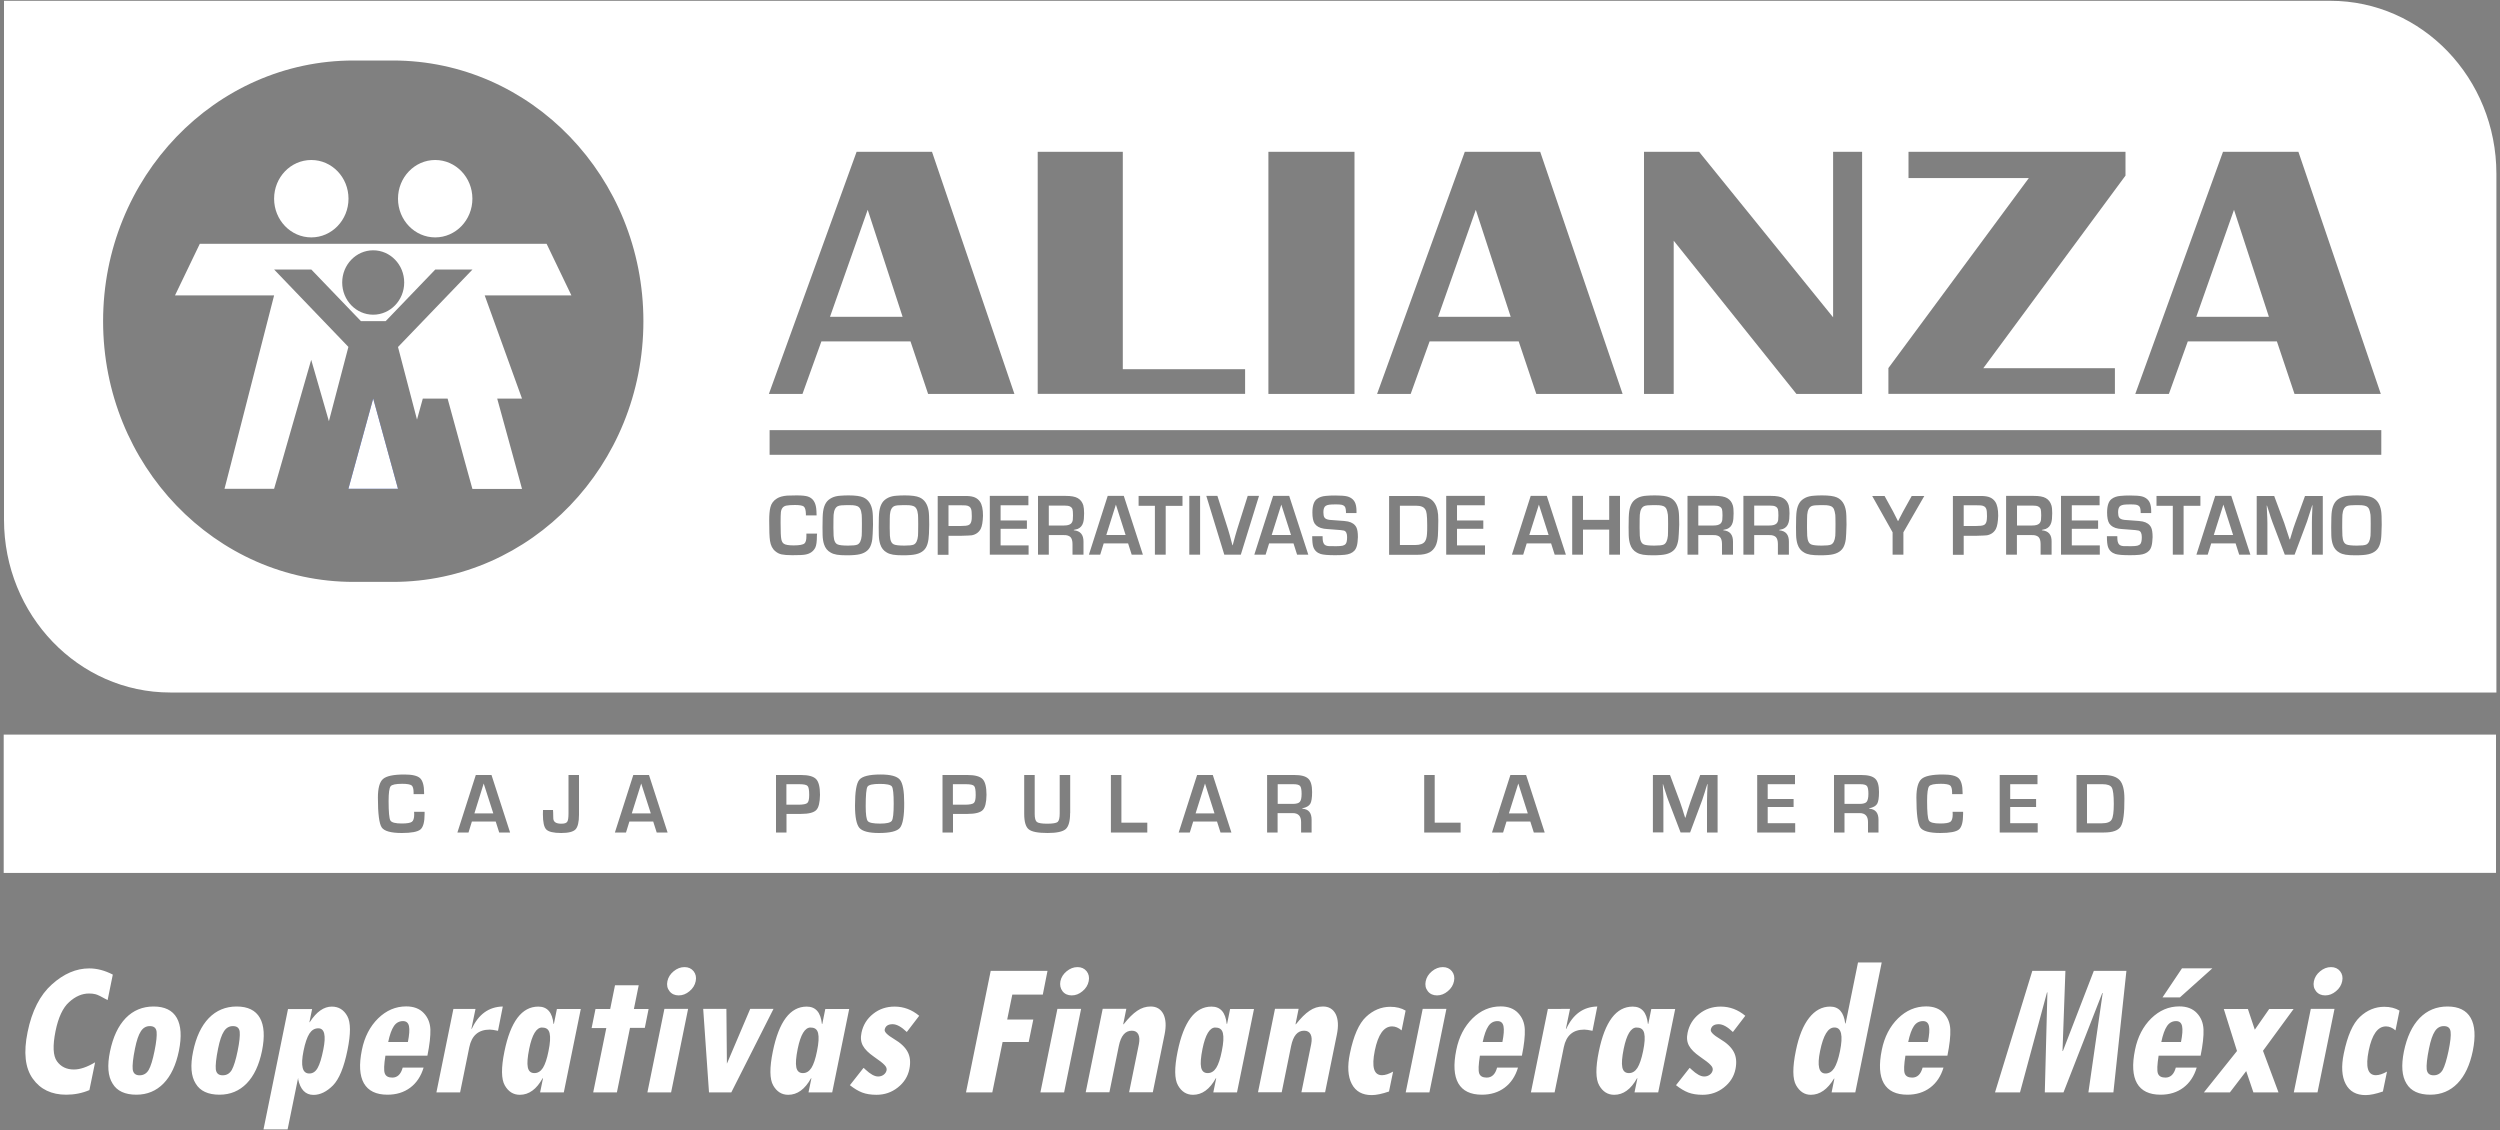 <?xml version="1.0" encoding="utf-8"?>
<!-- Generator: Adobe Illustrator 26.0.0, SVG Export Plug-In . SVG Version: 6.00 Build 0)  -->
<svg version="1.1" id="Capa_1" xmlns="http://www.w3.org/2000/svg" xmlns:xlink="http://www.w3.org/1999/xlink" x="0px" y="0px"
	 viewBox="0 0 250 113" style="enable-background:new 0 0 250 113;" xml:space="preserve">
<rect x="0" y="0" width="250" height="113" fill="#808080" stroke="none"/>
<style type="text/css">
	.st0{fill:#FFFFFF;}
	.st1{fill:#011B8D;}
	.st2{fill:none;}
</style>
<g>
	<ellipse class="st0" cx="43.52" cy="19.87" rx="3.72" ry="3.87"/>
	<path class="st0" d="M31.13,23.74c2.05,0,3.72-1.73,3.72-3.87c0-2.14-1.66-3.87-3.72-3.87s-3.72,1.73-3.72,3.87
		C27.41,22,29.07,23.74,31.13,23.74z"/>
	<polygon class="st1" points="34.84,48.88 39.8,48.88 37.32,39.85 	"/>
	<path class="st2" d="M39.29,6.05c-0.02,0-0.04,0-0.06,0c-1.29,0-2.58,0-3.87,0c-13.83,0-25.05,11.67-25.05,26.07
		c0,14.4,11.21,26.07,25.05,26.07c1.31,0,2.62,0,3.93,0c13.83,0,25.05-11.67,25.05-26.07C64.34,17.72,53.12,6.05,39.29,6.05z"/>
	<path class="st0" d="M177.33,50.58c-0.08-0.01-0.19-0.02-0.32-0.02h-1.59v1.99h1.52c0.33,0,0.55-0.06,0.69-0.18
		c0.1-0.09,0.17-0.22,0.19-0.39c0.01-0.08,0.02-0.23,0.02-0.44c0-0.3-0.02-0.51-0.05-0.62C177.73,50.74,177.58,50.62,177.33,50.58z"
		/>
	<path class="st0" d="M183.39,50.91c-0.06-0.13-0.16-0.23-0.29-0.29c-0.11-0.05-0.26-0.08-0.46-0.1c-0.14-0.01-0.33-0.01-0.55-0.01
		c-0.47,0-0.78,0.03-0.93,0.1c-0.25,0.11-0.4,0.4-0.44,0.87c-0.01,0.15-0.02,0.59-0.02,1.3c0,0.39,0.01,0.66,0.02,0.8
		c0.02,0.26,0.06,0.45,0.13,0.59c0.06,0.13,0.16,0.23,0.29,0.28c0.16,0.07,0.51,0.11,1.03,0.11c0.46,0,0.77-0.03,0.93-0.1
		c0.24-0.11,0.38-0.4,0.43-0.88c0.01-0.13,0.02-0.53,0.02-1.21c0-0.46-0.01-0.76-0.02-0.89C183.49,51.23,183.45,51.04,183.39,50.91z
		"/>
	<path class="st0" d="M106.79,50.58c-0.08-0.01-0.19-0.02-0.32-0.02h-1.59v1.99h1.52c0.33,0,0.55-0.06,0.69-0.18
		c0.1-0.09,0.17-0.22,0.19-0.39c0.01-0.08,0.02-0.23,0.02-0.44c0-0.3-0.02-0.51-0.05-0.62C107.19,50.74,107.03,50.62,106.79,50.58z"
		/>
	<polygon class="st0" points="110.63,53.5 112.56,53.5 111.59,50.46 	"/>
	<polygon class="st0" points="152.93,53.5 154.86,53.5 153.89,50.46 	"/>
	<path class="st0" d="M142.18,50.66c-0.15-0.06-0.35-0.09-0.6-0.09h-1.59v3.93h1.53c0.49,0,0.81-0.12,0.97-0.35
		c0.12-0.17,0.19-0.43,0.21-0.77c0.02-0.21,0.02-0.5,0.02-0.86c0-0.5-0.02-0.87-0.05-1.11C142.63,51.01,142.46,50.76,142.18,50.66z"
		/>
	<path class="st0" d="M96.57,50.54c-0.07-0.01-0.2-0.01-0.39-0.01h-1.33v2.07h1.22c0.39,0,0.65-0.03,0.78-0.09
		c0.15-0.06,0.24-0.19,0.29-0.4c0.03-0.11,0.04-0.27,0.04-0.49c0-0.34-0.02-0.58-0.07-0.72C97.04,50.69,96.86,50.57,96.57,50.54z"/>
	<path class="st0" d="M171.74,50.58c-0.08-0.01-0.19-0.02-0.32-0.02h-1.59v1.99h1.52c0.33,0,0.55-0.06,0.69-0.18
		c0.1-0.09,0.17-0.22,0.19-0.39c0.01-0.08,0.02-0.23,0.02-0.44c0-0.3-0.02-0.51-0.05-0.62C172.14,50.74,171.98,50.62,171.74,50.58z"
		/>
	<path class="st0" d="M166.65,50.91c-0.06-0.13-0.16-0.23-0.29-0.29c-0.11-0.05-0.26-0.08-0.46-0.1c-0.14-0.01-0.33-0.01-0.55-0.01
		c-0.47,0-0.78,0.03-0.93,0.1c-0.25,0.11-0.4,0.4-0.44,0.87c-0.01,0.15-0.02,0.59-0.02,1.3c0,0.39,0.01,0.66,0.02,0.8
		c0.02,0.26,0.06,0.45,0.13,0.59c0.06,0.13,0.16,0.23,0.29,0.28c0.16,0.07,0.51,0.11,1.03,0.11c0.46,0,0.77-0.03,0.93-0.1
		c0.24-0.11,0.38-0.4,0.43-0.88c0.01-0.13,0.02-0.53,0.02-1.21c0-0.46-0.01-0.76-0.02-0.89C166.75,51.23,166.71,51.04,166.65,50.91z
		"/>
	<polygon class="st0" points="127.17,53.5 129.1,53.5 128.13,50.46 	"/>
	<path class="st0" d="M236.91,50.91c-0.06-0.13-0.16-0.23-0.29-0.29c-0.11-0.05-0.26-0.08-0.46-0.1c-0.14-0.01-0.33-0.01-0.55-0.01
		c-0.47,0-0.78,0.03-0.93,0.1c-0.25,0.11-0.4,0.4-0.44,0.87c-0.01,0.15-0.02,0.59-0.02,1.3c0,0.39,0.01,0.66,0.02,0.8
		c0.02,0.26,0.06,0.45,0.13,0.59c0.06,0.13,0.16,0.23,0.29,0.28c0.16,0.07,0.51,0.11,1.03,0.11c0.46,0,0.77-0.03,0.93-0.1
		c0.24-0.11,0.38-0.4,0.43-0.88c0.01-0.13,0.02-0.53,0.02-1.21c0-0.46-0.01-0.76-0.02-0.89C237.01,51.23,236.97,51.04,236.91,50.91z
		"/>
	<path class="st0" d="M198.09,50.54c-0.07-0.01-0.2-0.01-0.39-0.01h-1.33v2.07h1.22c0.39,0,0.65-0.03,0.78-0.09
		c0.15-0.06,0.24-0.19,0.29-0.4c0.02-0.11,0.04-0.27,0.04-0.49c0-0.34-0.02-0.58-0.07-0.72C198.56,50.69,198.38,50.57,198.09,50.54z
		"/>
	<polygon class="st0" points="221.38,53.5 223.31,53.5 222.34,50.46 	"/>
	<path class="st0" d="M203.61,50.58c-0.08-0.01-0.19-0.02-0.32-0.02h-1.59v1.99h1.52c0.33,0,0.55-0.06,0.69-0.18
		c0.1-0.09,0.17-0.22,0.19-0.39c0.01-0.08,0.02-0.23,0.02-0.44c0-0.3-0.02-0.51-0.05-0.62C204.01,50.74,203.85,50.62,203.61,50.58z"
		/>
	<path class="st0" d="M86.03,50.91c-0.06-0.13-0.16-0.23-0.29-0.29c-0.11-0.05-0.26-0.08-0.46-0.1c-0.14-0.01-0.33-0.01-0.55-0.01
		c-0.47,0-0.78,0.03-0.93,0.1c-0.25,0.11-0.4,0.4-0.44,0.87c-0.01,0.15-0.02,0.59-0.02,1.3c0,0.39,0.01,0.66,0.02,0.8
		c0.02,0.26,0.06,0.45,0.13,0.59c0.06,0.13,0.16,0.23,0.29,0.28c0.16,0.07,0.51,0.11,1.03,0.11c0.46,0,0.77-0.03,0.93-0.1
		c0.24-0.11,0.38-0.4,0.43-0.88c0.01-0.13,0.02-0.53,0.02-1.21c0-0.46-0.01-0.76-0.02-0.89C86.14,51.23,86.1,51.04,86.03,50.91z"/>
	<path class="st0" d="M91.66,50.91c-0.06-0.13-0.16-0.23-0.29-0.29c-0.11-0.05-0.26-0.08-0.46-0.1c-0.14-0.01-0.33-0.01-0.55-0.01
		c-0.47,0-0.78,0.03-0.93,0.1c-0.25,0.11-0.4,0.4-0.44,0.87c-0.01,0.15-0.02,0.59-0.02,1.3c0,0.39,0.01,0.66,0.02,0.8
		c0.02,0.26,0.06,0.45,0.13,0.59c0.06,0.13,0.16,0.23,0.29,0.28c0.16,0.07,0.51,0.11,1.03,0.11c0.46,0,0.77-0.03,0.93-0.1
		c0.24-0.11,0.38-0.4,0.43-0.88c0.01-0.13,0.02-0.53,0.02-1.21c0-0.46-0.01-0.76-0.02-0.89C91.77,51.23,91.73,51.04,91.66,50.91z"/>
	<g>
		<polygon class="st0" points="119.56,81.34 121.45,81.34 120.5,78.35 		"/>
		<path class="st0" d="M96.59,78.42h-1.3v2.05h1.19c0.47,0,0.78-0.06,0.9-0.17c0.13-0.11,0.19-0.38,0.19-0.8
			c0-0.49-0.05-0.79-0.16-0.9C97.31,78.48,97.03,78.42,96.59,78.42z"/>
		<path class="st0" d="M129.35,78.42h-1.58v1.97h1.5c0.36,0,0.6-0.07,0.71-0.2c0.12-0.13,0.18-0.4,0.18-0.8
			c0-0.41-0.05-0.67-0.15-0.79C129.91,78.48,129.69,78.42,129.35,78.42z"/>
		<path class="st0" d="M87.98,78.39c-0.7,0-1.11,0.09-1.23,0.28c-0.12,0.19-0.18,0.84-0.18,1.95c0,0.82,0.07,1.32,0.21,1.49
			c0.14,0.17,0.55,0.25,1.23,0.25c0.65,0,1.04-0.09,1.17-0.28c0.13-0.19,0.19-0.76,0.19-1.72c0-0.96-0.06-1.53-0.18-1.71
			C89.06,78.47,88.65,78.39,87.98,78.39z"/>
		<polygon class="st0" points="150.89,81.34 152.78,81.34 151.83,78.35 		"/>
		<polygon class="st0" points="47.44,81.34 49.33,81.34 48.37,78.35 		"/>
		<polygon class="st0" points="63.18,81.34 65.08,81.34 64.12,78.35 		"/>
		<path class="st0" d="M79.94,78.42h-1.3v2.05h1.19c0.47,0,0.78-0.06,0.9-0.17c0.13-0.11,0.19-0.38,0.19-0.8
			c0-0.49-0.05-0.79-0.16-0.9C80.66,78.48,80.38,78.42,79.94,78.42z"/>
		<path class="st0" d="M210.26,78.42h-1.56v3.91h1.49c0.5,0,0.83-0.12,0.97-0.36c0.15-0.24,0.22-0.77,0.22-1.59
			c0-0.85-0.07-1.39-0.2-1.62C211.06,78.54,210.75,78.42,210.26,78.42z"/>
		<path class="st0" d="M0.37,73.46v13.83H249.6V73.46H0.37z M42.46,81.4c0,0.8-0.14,1.32-0.42,1.55c-0.28,0.23-0.9,0.35-1.86,0.35
			c-1.09,0-1.76-0.19-2.01-0.56c-0.25-0.37-0.38-1.36-0.38-2.97c0-0.95,0.17-1.57,0.51-1.87c0.34-0.3,1.05-0.45,2.13-0.45
			c0.79,0,1.31,0.12,1.58,0.37c0.26,0.25,0.4,0.73,0.4,1.46l0,0.13h-1.05v-0.15c0-0.37-0.07-0.62-0.2-0.72
			c-0.14-0.1-0.45-0.16-0.93-0.16c-0.65,0-1.04,0.08-1.17,0.25c-0.13,0.17-0.2,0.66-0.2,1.47c0,1.1,0.06,1.75,0.18,1.95
			c0.12,0.2,0.5,0.3,1.14,0.3c0.52,0,0.86-0.06,1.01-0.17c0.15-0.11,0.23-0.36,0.23-0.74l-0.01-0.26h1.05V81.4z M49.92,83.25
			l-0.35-1.1h-2.38l-0.34,1.1h-1.11l1.84-5.75h1.57l1.86,5.75H49.92z M57.9,81.47c0,0.74-0.12,1.23-0.35,1.47
			c-0.23,0.24-0.71,0.36-1.43,0.36c-0.77,0-1.26-0.12-1.49-0.35c-0.23-0.23-0.34-0.74-0.34-1.53L54.3,81h1
			c0.02,0.21,0.02,0.37,0.02,0.48c0,0.1,0,0.22,0.01,0.37c0.02,0.35,0.28,0.52,0.8,0.52c0.31,0,0.5-0.06,0.59-0.19
			c0.09-0.12,0.13-0.41,0.13-0.84V77.5h1.05V81.47z M65.67,83.25l-0.35-1.1h-2.38l-0.34,1.1h-1.11l1.84-5.75h1.57l1.86,5.75H65.67z
			 M81.62,81.01c-0.25,0.25-0.75,0.38-1.5,0.38l-0.24,0h-1.23v1.86h-1.05V77.5h2.23h0.27c0.75,0,1.25,0.14,1.51,0.41
			c0.26,0.27,0.39,0.79,0.39,1.57C81.99,80.25,81.87,80.76,81.62,81.01z M89.99,82.79C89.7,83.13,89,83.3,87.89,83.3
			c-1,0-1.65-0.17-1.95-0.51c-0.29-0.34-0.44-1.08-0.44-2.23c0-1.37,0.14-2.23,0.43-2.58c0.29-0.35,1-0.53,2.12-0.53
			c1,0,1.65,0.17,1.94,0.52c0.29,0.35,0.43,1.12,0.43,2.32C90.43,81.61,90.28,82.44,89.99,82.79z M98.27,81.01
			c-0.25,0.25-0.75,0.38-1.5,0.38l-0.24,0h-1.23v1.86h-1.05V77.5h2.23h0.27c0.75,0,1.25,0.14,1.51,0.41
			c0.26,0.27,0.39,0.79,0.39,1.57C98.64,80.25,98.52,80.76,98.27,81.01z M107.01,81.32c0,0.8-0.15,1.33-0.44,1.59
			c-0.3,0.26-0.9,0.39-1.81,0.39c-0.96,0-1.59-0.12-1.89-0.37c-0.3-0.24-0.45-0.76-0.45-1.54V77.5h1.05v3.89
			c0,0.42,0.07,0.69,0.22,0.81c0.15,0.11,0.49,0.17,1.03,0.17c0.55,0,0.9-0.06,1.04-0.17c0.14-0.12,0.21-0.4,0.21-0.85V77.5h1.05
			V81.32z M114.72,83.25h-3.63V77.5h1.05v4.77h2.59V83.25z M122.05,83.25l-0.35-1.1h-2.38l-0.34,1.1h-1.11l1.84-5.75h1.57l1.86,5.75
			H122.05z M131.16,81.98v1.27h-1.05V82.2c0-0.59-0.28-0.89-0.84-0.89h-1.51v1.94h-1.05V77.5h2.72c0.68,0,1.14,0.12,1.4,0.37
			c0.26,0.24,0.38,0.69,0.38,1.33c0,0.58-0.06,0.98-0.19,1.19c-0.13,0.21-0.39,0.36-0.79,0.44v0.04
			C130.86,80.91,131.16,81.28,131.16,81.98z M146.05,83.25h-3.63V77.5h1.05v4.77h2.59V83.25z M153.38,83.25l-0.35-1.1h-2.38
			l-0.34,1.1h-1.11l1.84-5.75h1.57l1.86,5.75H153.38z M171.75,83.25h-1.05v-3.13c0-0.25,0.01-0.53,0.02-0.85l0.02-0.43l0.02-0.43
			h-0.03l-0.13,0.4l-0.12,0.4c-0.11,0.36-0.2,0.63-0.26,0.8l-1.21,3.24h-0.95l-1.23-3.22c-0.07-0.18-0.16-0.44-0.27-0.8l-0.13-0.4
			l-0.12-0.4h-0.03l0.02,0.42l0.02,0.42c0.02,0.33,0.02,0.6,0.02,0.84v3.13h-1.05V77.5H167l0.99,2.66c0.07,0.19,0.16,0.45,0.27,0.8
			l0.12,0.4l0.13,0.4h0.04l0.12-0.4l0.12-0.4c0.1-0.33,0.19-0.6,0.26-0.79l0.97-2.67h1.74V83.25z M179.52,83.25h-3.8V77.5h3.78v0.92
			h-2.73v1.48h2.59v0.8h-2.59v1.62h2.75V83.25z M187.85,81.98v1.27h-1.05V82.2c0-0.59-0.28-0.89-0.84-0.89h-1.51v1.94h-1.05V77.5
			h2.72c0.68,0,1.14,0.12,1.4,0.37c0.26,0.24,0.38,0.69,0.38,1.33c0,0.58-0.06,0.98-0.19,1.19c-0.13,0.21-0.39,0.36-0.79,0.44v0.04
			C187.54,80.91,187.85,81.28,187.85,81.98z M196.31,81.4c0,0.8-0.14,1.32-0.42,1.55c-0.28,0.23-0.9,0.35-1.86,0.35
			c-1.09,0-1.76-0.19-2.01-0.56c-0.25-0.37-0.38-1.36-0.38-2.97c0-0.95,0.17-1.57,0.51-1.87c0.34-0.3,1.05-0.45,2.13-0.45
			c0.79,0,1.31,0.12,1.58,0.37c0.26,0.25,0.4,0.73,0.4,1.46l0,0.13h-1.05v-0.15c0-0.37-0.07-0.62-0.2-0.72
			c-0.14-0.1-0.45-0.16-0.93-0.16c-0.65,0-1.04,0.08-1.17,0.25c-0.13,0.17-0.2,0.66-0.2,1.47c0,1.1,0.06,1.75,0.18,1.95
			c0.12,0.2,0.5,0.3,1.14,0.3c0.52,0,0.86-0.06,1.01-0.17c0.15-0.11,0.23-0.36,0.23-0.74l-0.01-0.26h1.05V81.4z M203.77,83.25h-3.8
			V77.5h3.78v0.92h-2.73v1.48h2.59v0.8h-2.59v1.62h2.75V83.25z M212.08,82.64c-0.25,0.41-0.81,0.61-1.68,0.61h-2.75V77.5h2.71
			c0.77,0,1.31,0.18,1.62,0.53c0.31,0.35,0.46,0.97,0.46,1.84C212.45,81.31,212.33,82.23,212.08,82.64z"/>
		<path class="st0" d="M186.03,78.42h-1.58v1.97h1.5c0.36,0,0.6-0.07,0.71-0.2s0.18-0.4,0.18-0.8c0-0.41-0.05-0.67-0.15-0.79
			C186.59,78.48,186.37,78.42,186.03,78.42z"/>
	</g>
	<path class="st2" d="M107.75,52.91c0.28-0.11,0.47-0.32,0.56-0.62c0.06-0.21,0.1-0.52,0.1-0.95c0-0.34-0.03-0.61-0.08-0.8
		c-0.1-0.33-0.28-0.57-0.56-0.72c-0.26-0.15-0.66-0.22-1.2-0.22h-2.77v5.88h1.08v-1.96h1.52c0.28-0.01,0.5,0.05,0.64,0.19
		c0.14,0.14,0.21,0.38,0.21,0.71v1.06h1.1v-1.28c0.01-0.72-0.31-1.1-0.96-1.14V53C107.55,52.97,107.67,52.94,107.75,52.91z"/>
	<path class="st2" d="M80.63,53.66c0,0.34-0.06,0.58-0.19,0.69c-0.15,0.13-0.51,0.2-1.09,0.2c-0.5,0-0.83-0.06-0.98-0.17
		c-0.12-0.09-0.21-0.25-0.25-0.46c-0.05-0.24-0.07-0.79-0.07-1.66c0-0.51,0.01-0.86,0.03-1.04c0.05-0.37,0.23-0.59,0.55-0.65
		c0.2-0.04,0.48-0.06,0.86-0.06c0.44,0,0.73,0.05,0.86,0.14c0.14,0.11,0.22,0.36,0.23,0.75c0,0.02,0,0.07,0,0.15h1.07
		c-0.01-0.35-0.02-0.59-0.04-0.72c-0.07-0.62-0.35-1.01-0.84-1.17c-0.22-0.07-0.59-0.11-1.11-0.11c-0.45,0-0.77,0.01-0.96,0.02
		c-0.42,0.03-0.76,0.13-1.02,0.29c-0.34,0.21-0.55,0.5-0.65,0.88c-0.08,0.31-0.12,0.75-0.12,1.33c0,0.96,0.03,1.63,0.08,2.02
		c0.06,0.46,0.24,0.81,0.54,1.05c0.18,0.15,0.39,0.25,0.62,0.31c0.23,0.05,0.59,0.08,1.07,0.08c0.65,0,1.08-0.02,1.29-0.06
		c0.49-0.09,0.83-0.32,1.01-0.7c0.11-0.22,0.16-0.62,0.16-1.19c0-0.03,0-0.1,0-0.2h-1.07C80.63,53.5,80.63,53.6,80.63,53.66z"/>
	<path class="st2" d="M97.48,49.75c-0.2-0.09-0.46-0.14-0.79-0.15c-0.11,0-0.33,0-0.65,0h-2.29v5.88h1.08v-1.9h1.26
		c0.61-0.01,0.97-0.03,1.07-0.05c0.41-0.08,0.71-0.29,0.89-0.64c0.14-0.28,0.21-0.72,0.21-1.32c0-0.64-0.1-1.1-0.3-1.4
		C97.85,49.98,97.68,49.84,97.48,49.75z"/>
	<path class="st2" d="M86.32,49.74c-0.29-0.13-0.78-0.2-1.46-0.2c-0.32,0-0.59,0.01-0.81,0.03c-0.35,0.02-0.64,0.09-0.86,0.2
		c-0.26,0.12-0.46,0.29-0.6,0.51c-0.14,0.21-0.23,0.5-0.29,0.86c-0.04,0.26-0.06,0.8-0.06,1.59c0,0.31,0,0.57,0.01,0.79
		c0.01,0.34,0.06,0.64,0.14,0.9c0.12,0.38,0.35,0.66,0.67,0.84c0.17,0.1,0.38,0.17,0.62,0.21c0.24,0.04,0.57,0.06,0.99,0.06
		c0.29,0,0.56-0.01,0.79-0.03c0.37-0.03,0.68-0.1,0.92-0.22c0.25-0.12,0.43-0.29,0.57-0.5c0.13-0.22,0.22-0.5,0.27-0.86
		c0.04-0.24,0.05-0.72,0.05-1.45c0-0.69-0.02-1.16-0.06-1.39C87.11,50.41,86.81,49.96,86.32,49.74z"/>
	<path class="st2" d="M91.94,49.74c-0.29-0.13-0.77-0.2-1.46-0.2c-0.32,0-0.59,0.01-0.81,0.03c-0.35,0.02-0.64,0.09-0.86,0.2
		c-0.26,0.12-0.46,0.29-0.6,0.51c-0.14,0.21-0.23,0.5-0.29,0.86c-0.04,0.26-0.06,0.8-0.06,1.59c0,0.31,0,0.57,0.01,0.79
		c0.01,0.34,0.06,0.64,0.14,0.9c0.12,0.38,0.35,0.66,0.67,0.84c0.17,0.1,0.38,0.17,0.62,0.21c0.24,0.04,0.57,0.06,0.99,0.06
		c0.29,0,0.56-0.01,0.79-0.03c0.38-0.03,0.68-0.1,0.92-0.22c0.25-0.12,0.43-0.29,0.57-0.5c0.13-0.22,0.22-0.5,0.27-0.86
		c0.04-0.24,0.05-0.72,0.05-1.45c0-0.69-0.02-1.16-0.06-1.39C92.74,50.41,92.44,49.96,91.94,49.74z"/>
	<polygon class="st2" points="110.77,49.59 108.89,55.47 110.02,55.47 110.37,54.34 112.81,54.34 113.17,55.47 114.28,55.47 
		112.38,49.59 	"/>
	<path class="st2" d="M124.76,49.59l-1.05,3.33c-0.11,0.34-0.26,0.88-0.45,1.6h-0.03c-0.2-0.77-0.35-1.3-0.44-1.6l-1.06-3.33h-1.11
		l1.8,5.88h1.65l1.82-5.88H124.76z"/>
	<rect x="118.93" y="49.59" class="st2" width="1.08" height="5.88"/>
	<polygon class="st2" points="113.86,50.58 115.49,50.58 115.49,55.47 116.57,55.47 116.57,50.59 118.25,50.59 118.25,49.59 
		113.86,49.59 	"/>
	<rect x="126.84" y="15.18" class="st2" width="8.61" height="24.21"/>
	<polygon class="st2" points="211.49,36.82 198.33,36.82 212.55,17.56 212.55,15.18 190.85,15.18 190.85,17.81 202.88,17.81 
		188.83,36.82 188.83,39.39 211.49,39.39 	"/>
	<polygon class="st2" points="218.79,34.14 227.7,34.14 229.45,39.39 238.08,39.39 229.84,15.18 222.3,15.18 213.54,39.39 
		216.9,39.39 	"/>
	<polygon class="st2" points="167.37,24.07 179.64,39.39 186.21,39.39 186.21,15.18 183.31,15.18 183.31,31.73 169.91,15.18 
		164.4,15.18 164.4,39.39 167.37,39.39 	"/>
	<polygon class="st2" points="82.15,34.14 91.06,34.14 92.82,39.39 101.44,39.39 93.21,15.18 85.66,15.18 76.91,39.39 80.26,39.39 	
		"/>
	<polygon class="st2" points="124.51,36.93 112.28,36.93 112.28,15.18 103.76,15.18 103.76,39.39 124.51,39.39 	"/>
	<path class="st2" d="M39.29,6.05c-0.02,0-0.04,0-0.06,0c-1.29,0-2.58,0-3.87,0c-13.83,0-25.05,11.67-25.05,26.07
		c0,14.4,11.21,26.07,25.05,26.07c1.31,0,2.62,0,3.93,0c13.83,0,25.05-11.67,25.05-26.07C64.34,17.72,53.12,6.05,39.29,6.05z"/>
	<polygon class="st2" points="127.31,49.59 125.43,55.47 126.56,55.47 126.92,54.34 129.35,54.34 129.71,55.47 130.82,55.47 
		128.92,49.59 	"/>
	<polygon class="st2" points="142.97,34.14 151.88,34.14 153.63,39.39 162.26,39.39 154.02,15.18 146.48,15.18 137.72,39.39 
		141.08,39.39 	"/>
	<polygon class="st2" points="100.07,52.87 102.7,52.87 102.7,52.05 100.07,52.05 100.07,50.53 102.85,50.53 102.85,49.59 
		98.98,49.59 98.98,55.47 102.87,55.47 102.87,54.53 100.07,54.53 	"/>
	<path class="st2" d="M134.78,52.14c-0.19-0.04-0.53-0.07-1.01-0.1c-0.45-0.03-0.72-0.04-0.81-0.06c-0.29-0.03-0.47-0.11-0.54-0.25
		c-0.07-0.12-0.1-0.29-0.1-0.52c0-0.33,0.08-0.54,0.24-0.64c0.09-0.05,0.2-0.09,0.34-0.11c0.14-0.02,0.37-0.03,0.67-0.03
		c0.24,0,0.42,0.01,0.53,0.03c0.19,0.03,0.32,0.11,0.38,0.22c0.07,0.11,0.1,0.31,0.1,0.62h1.05c0-0.09,0-0.15,0-0.2
		c0-0.31-0.04-0.57-0.11-0.76c-0.13-0.36-0.41-0.6-0.82-0.71c-0.24-0.06-0.64-0.09-1.2-0.09c-0.34,0-0.65,0.01-0.93,0.04
		c-0.37,0.03-0.67,0.13-0.9,0.31c-0.3,0.23-0.45,0.68-0.45,1.35c0,0.5,0.07,0.87,0.22,1.1c0.18,0.27,0.49,0.45,0.93,0.52
		c0.14,0.03,0.45,0.05,0.93,0.08c0.63,0.04,0.99,0.08,1.08,0.11c0.21,0.08,0.31,0.3,0.31,0.65c0,0.34-0.05,0.57-0.14,0.68
		c-0.07,0.09-0.18,0.14-0.31,0.18c-0.13,0.03-0.34,0.05-0.64,0.05c-0.41,0-0.67,0-0.76-0.01c-0.23-0.02-0.39-0.1-0.47-0.23
		c-0.05-0.08-0.09-0.17-0.1-0.27c-0.02-0.1-0.03-0.26-0.03-0.49h-1.04c0.01,0.51,0.04,0.87,0.11,1.07c0.12,0.36,0.37,0.6,0.74,0.71
		c0.26,0.08,0.74,0.12,1.44,0.12c0.37,0,0.69-0.01,0.97-0.04c0.41-0.04,0.72-0.17,0.95-0.4c0.12-0.13,0.21-0.3,0.26-0.51
		c0.06-0.21,0.08-0.5,0.08-0.87c0-0.44-0.05-0.76-0.15-0.97C135.48,52.43,135.19,52.23,134.78,52.14z"/>
	<path class="st2" d="M214.25,52.14c-0.19-0.04-0.53-0.07-1.01-0.1c-0.45-0.03-0.72-0.04-0.81-0.06c-0.29-0.03-0.47-0.11-0.54-0.25
		c-0.07-0.12-0.1-0.29-0.1-0.52c0-0.33,0.08-0.54,0.24-0.64c0.09-0.05,0.2-0.09,0.34-0.11c0.14-0.02,0.37-0.03,0.67-0.03
		c0.24,0,0.42,0.01,0.53,0.03c0.19,0.03,0.32,0.11,0.38,0.22c0.07,0.11,0.1,0.31,0.1,0.62h1.05c0-0.09,0-0.15,0-0.2
		c0-0.31-0.04-0.57-0.11-0.76c-0.13-0.36-0.41-0.6-0.82-0.71c-0.24-0.06-0.64-0.09-1.2-0.09c-0.34,0-0.65,0.01-0.93,0.04
		c-0.37,0.03-0.67,0.13-0.9,0.31c-0.3,0.23-0.45,0.68-0.45,1.35c0,0.5,0.07,0.87,0.22,1.1c0.18,0.27,0.49,0.45,0.93,0.52
		c0.14,0.03,0.45,0.05,0.93,0.08c0.63,0.04,0.99,0.08,1.08,0.11c0.21,0.08,0.31,0.3,0.31,0.65c0,0.34-0.05,0.57-0.14,0.68
		c-0.07,0.09-0.18,0.14-0.31,0.18c-0.13,0.03-0.34,0.05-0.64,0.05c-0.41,0-0.67,0-0.76-0.01c-0.23-0.02-0.39-0.1-0.47-0.23
		c-0.05-0.08-0.09-0.17-0.1-0.27c-0.02-0.1-0.03-0.26-0.03-0.49h-1.04c0.01,0.51,0.04,0.87,0.11,1.07c0.12,0.36,0.37,0.6,0.74,0.71
		c0.26,0.08,0.74,0.12,1.44,0.12c0.37,0,0.69-0.01,0.97-0.04c0.41-0.04,0.72-0.17,0.95-0.4c0.12-0.13,0.21-0.3,0.26-0.51
		c0.06-0.21,0.08-0.5,0.08-0.87c0-0.44-0.05-0.76-0.15-0.97C214.95,52.43,214.67,52.23,214.25,52.14z"/>
	<polygon class="st2" points="220.04,49.59 215.65,49.59 215.65,50.58 217.28,50.58 217.28,55.47 218.36,55.47 218.36,50.59 
		220.04,50.59 	"/>
	<path class="st2" d="M199.01,49.75c-0.2-0.09-0.46-0.14-0.79-0.15c-0.11,0-0.33,0-0.65,0h-2.29v5.88h1.08v-1.9h1.26
		c0.61-0.01,0.97-0.03,1.07-0.05c0.41-0.08,0.71-0.29,0.89-0.64c0.14-0.28,0.21-0.72,0.21-1.32c0-0.64-0.1-1.1-0.3-1.4
		C199.37,49.98,199.21,49.84,199.01,49.75z"/>
	<path class="st2" d="M204.57,52.91c0.28-0.11,0.47-0.32,0.56-0.62c0.06-0.21,0.1-0.52,0.1-0.95c0-0.34-0.03-0.61-0.08-0.8
		c-0.1-0.33-0.28-0.57-0.56-0.72c-0.26-0.15-0.66-0.22-1.2-0.22h-2.77v5.88h1.08v-1.96h1.52c0.28-0.01,0.5,0.05,0.64,0.19
		c0.14,0.14,0.21,0.38,0.21,0.71v1.06h1.1v-1.28c0.01-0.72-0.31-1.1-0.96-1.14V53C204.37,52.97,204.49,52.94,204.57,52.91z"/>
	<path class="st2" d="M229.48,52.32c-0.09,0.23-0.22,0.64-0.39,1.21l-0.12,0.4h-0.04l-0.13-0.4c-0.18-0.59-0.32-1-0.4-1.22
		l-1.01-2.72h-1.75v5.88h1.07v-3.2c0-0.28-0.02-0.71-0.05-1.29l-0.02-0.43h0.03l0.13,0.4c0.19,0.61,0.32,1.02,0.4,1.22l1.25,3.29
		h0.98l1.24-3.31c0.07-0.2,0.2-0.61,0.39-1.22l0.13-0.41h0.03l-0.02,0.43c-0.03,0.57-0.04,1-0.04,1.31v3.2h1.07v-5.88h-1.78
		L229.48,52.32z"/>
	<path class="st2" d="M237.19,49.74c-0.29-0.13-0.77-0.2-1.46-0.2c-0.32,0-0.59,0.01-0.81,0.03c-0.35,0.02-0.64,0.09-0.86,0.2
		c-0.26,0.12-0.46,0.29-0.6,0.51c-0.14,0.21-0.23,0.5-0.29,0.86c-0.04,0.26-0.06,0.8-0.06,1.59c0,0.31,0,0.57,0.01,0.79
		c0.01,0.34,0.06,0.64,0.14,0.9c0.12,0.38,0.35,0.66,0.67,0.84c0.17,0.1,0.38,0.17,0.62,0.21c0.24,0.04,0.57,0.06,0.99,0.06
		c0.29,0,0.56-0.01,0.79-0.03c0.38-0.03,0.68-0.1,0.92-0.22c0.25-0.12,0.43-0.29,0.57-0.5c0.13-0.22,0.22-0.5,0.27-0.86
		c0.04-0.24,0.05-0.72,0.05-1.45c0-0.69-0.02-1.16-0.06-1.39C237.99,50.41,237.69,49.96,237.19,49.74z"/>
	<path class="st2" d="M190.31,51.14c-0.07,0.12-0.19,0.36-0.37,0.71l-0.12,0.24h-0.03l-0.12-0.24c-0.18-0.37-0.3-0.61-0.36-0.71
		l-0.85-1.55h-1.24l2.04,3.63v2.24h1.08v-2.24l2.09-3.63h-1.26L190.31,51.14z"/>
	<polygon class="st2" points="221.52,49.59 219.64,55.47 220.77,55.47 221.12,54.34 223.56,54.34 223.92,55.47 225.03,55.47 
		223.13,49.59 	"/>
	<polygon class="st2" points="207.18,52.87 209.82,52.87 209.82,52.05 207.18,52.05 207.18,50.53 209.96,50.53 209.96,49.59 
		206.1,49.59 206.1,55.47 209.99,55.47 209.99,54.53 207.18,54.53 	"/>
	<polygon class="st2" points="160.91,51.99 158.29,51.99 158.29,49.59 157.21,49.59 157.21,55.47 158.29,55.47 158.29,52.96 
		160.91,52.96 160.91,55.47 162,55.47 162,49.59 160.91,49.59 	"/>
	<polygon class="st2" points="145.71,52.87 148.34,52.87 148.34,52.05 145.71,52.05 145.71,50.53 148.49,50.53 148.49,49.59 
		144.63,49.59 144.63,55.47 148.51,55.47 148.51,54.53 145.71,54.53 	"/>
	<path class="st2" d="M183.67,49.74c-0.29-0.13-0.78-0.2-1.46-0.2c-0.32,0-0.59,0.01-0.81,0.03c-0.35,0.02-0.64,0.09-0.86,0.2
		c-0.26,0.12-0.46,0.29-0.6,0.51c-0.14,0.21-0.23,0.5-0.29,0.86c-0.04,0.26-0.06,0.8-0.06,1.59c0,0.31,0,0.57,0.01,0.79
		c0.01,0.34,0.06,0.64,0.14,0.9c0.12,0.38,0.35,0.66,0.67,0.84c0.17,0.1,0.38,0.17,0.62,0.21c0.24,0.04,0.57,0.06,0.99,0.06
		c0.29,0,0.56-0.01,0.79-0.03c0.38-0.03,0.68-0.1,0.92-0.22c0.25-0.12,0.43-0.29,0.57-0.5c0.13-0.22,0.22-0.5,0.27-0.86
		c0.04-0.24,0.05-0.72,0.05-1.45c0-0.69-0.02-1.16-0.06-1.39C184.47,50.41,184.16,49.96,183.67,49.74z"/>
	<path class="st2" d="M166.93,49.74c-0.29-0.13-0.78-0.2-1.46-0.2c-0.32,0-0.59,0.01-0.82,0.03c-0.35,0.02-0.64,0.09-0.86,0.2
		c-0.26,0.12-0.46,0.29-0.6,0.51c-0.14,0.21-0.23,0.5-0.29,0.86c-0.04,0.26-0.06,0.8-0.06,1.59c0,0.31,0,0.57,0.01,0.79
		c0.01,0.34,0.06,0.64,0.14,0.9c0.12,0.38,0.35,0.66,0.67,0.84c0.17,0.1,0.38,0.17,0.62,0.21c0.24,0.04,0.57,0.06,0.99,0.06
		c0.3,0,0.56-0.01,0.79-0.03c0.38-0.03,0.68-0.1,0.92-0.22c0.25-0.12,0.43-0.29,0.57-0.5c0.13-0.22,0.22-0.5,0.27-0.86
		c0.04-0.24,0.05-0.72,0.05-1.45c0-0.69-0.02-1.16-0.06-1.39C167.73,50.41,167.42,49.96,166.93,49.74z"/>
	<polygon class="st2" points="153.07,49.59 151.19,55.47 152.32,55.47 152.67,54.34 155.11,54.34 155.47,55.47 156.58,55.47 
		154.68,49.59 	"/>
	<path class="st2" d="M143.28,50.1c-0.16-0.17-0.37-0.3-0.63-0.38c-0.26-0.08-0.58-0.12-0.96-0.12h-2.79v5.88h2.82
		c0.52,0,0.92-0.08,1.22-0.24c0.26-0.14,0.46-0.34,0.59-0.61c0.14-0.26,0.22-0.61,0.25-1.05c0.02-0.28,0.03-0.78,0.03-1.52
		c0-0.25-0.01-0.45-0.02-0.59C143.75,50.87,143.58,50.41,143.28,50.1z"/>
	<path class="st2" d="M178.3,52.91c0.28-0.11,0.47-0.32,0.56-0.62c0.06-0.21,0.1-0.52,0.1-0.95c0-0.34-0.03-0.61-0.08-0.8
		c-0.1-0.33-0.28-0.57-0.56-0.72c-0.26-0.15-0.65-0.22-1.2-0.22h-2.77v5.88h1.08v-1.96h1.52c0.28-0.01,0.5,0.05,0.64,0.19
		c0.14,0.14,0.21,0.38,0.21,0.71v1.06h1.1v-1.28c0.01-0.72-0.31-1.1-0.96-1.14V53C178.09,52.97,178.21,52.94,178.3,52.91z"/>
	<path class="st2" d="M172.7,52.91c0.28-0.11,0.47-0.32,0.56-0.62c0.06-0.21,0.1-0.52,0.1-0.95c0-0.34-0.03-0.61-0.08-0.8
		c-0.1-0.33-0.28-0.57-0.56-0.72c-0.26-0.15-0.66-0.22-1.2-0.22h-2.77v5.88h1.08v-1.96h1.52c0.28-0.01,0.5,0.05,0.64,0.19
		c0.14,0.14,0.21,0.38,0.21,0.71v1.06h1.1v-1.28c0.01-0.72-0.31-1.1-0.96-1.14V53C172.5,52.97,172.62,52.94,172.7,52.91z"/>
	<path class="st0" d="M233.03,0.08L0.4,0.08v51.88c0,9.55,7.45,17.29,16.62,17.29h232.62V17.37C249.63,7.82,242.21,0.08,233.03,0.08
		z M222.3,15.18h7.54l8.24,24.21h-8.63l-1.76-5.25h-8.91l-1.89,5.25h-3.36L222.3,15.18z M238.13,43.01v2.47H76.96v-2.47H238.13z
		 M188.83,36.82l14.05-19.01h-12.03v-2.63h21.7v2.38l-14.22,19.26h13.16v2.57h-22.65V36.82z M164.4,15.18h5.51l13.4,16.55V15.18h2.9
		v24.21h-6.57l-12.27-15.32v15.32h-2.97V15.18z M146.48,15.18h7.54l8.24,24.21h-8.63l-1.76-5.25h-8.91l-1.89,5.25h-3.36
		L146.48,15.18z M126.84,15.18h8.61v24.21h-8.61V15.18z M103.76,15.18h8.52v21.74h12.23v2.47h-20.74V15.18z M39.29,58.19
		c-1.31,0-2.62,0-3.93,0c-13.83,0-25.05-11.67-25.05-26.07c0-14.4,11.21-26.07,25.05-26.07c1.29,0,2.58,0,3.87,0
		c0.02,0,0.04,0,0.06,0c13.83,0,25.05,11.67,25.05,26.07C64.34,46.52,53.12,58.19,39.29,58.19z M85.66,15.18h7.54l8.24,24.21h-8.63
		l-1.76-5.25h-8.91l-1.89,5.25h-3.36L85.66,15.18z M81.69,53.57c0,0.58-0.05,0.97-0.16,1.19c-0.19,0.38-0.53,0.62-1.01,0.7
		c-0.21,0.04-0.64,0.06-1.29,0.06c-0.48,0-0.84-0.03-1.07-0.08c-0.23-0.05-0.43-0.15-0.62-0.31c-0.3-0.24-0.47-0.59-0.54-1.05
		c-0.06-0.39-0.08-1.06-0.08-2.02c0-0.58,0.04-1.02,0.12-1.33c0.09-0.38,0.31-0.67,0.65-0.88c0.25-0.16,0.59-0.25,1.02-0.29
		c0.19-0.01,0.51-0.02,0.96-0.02c0.52,0,0.89,0.04,1.11,0.11c0.49,0.16,0.76,0.55,0.84,1.17c0.02,0.13,0.03,0.37,0.04,0.72h-1.07
		c0-0.08,0-0.13,0-0.15c-0.01-0.39-0.08-0.64-0.23-0.75c-0.13-0.09-0.42-0.14-0.86-0.14c-0.38,0-0.66,0.02-0.86,0.06
		c-0.32,0.06-0.5,0.28-0.55,0.65c-0.02,0.18-0.03,0.53-0.03,1.04c0,0.87,0.02,1.42,0.07,1.66c0.04,0.21,0.12,0.37,0.25,0.46
		c0.15,0.11,0.48,0.17,0.98,0.17c0.58,0,0.95-0.07,1.09-0.2c0.13-0.12,0.19-0.35,0.19-0.69c0-0.07,0-0.16,0-0.29h1.07
		C81.69,53.47,81.69,53.54,81.69,53.57z M87.23,53.92c-0.05,0.36-0.14,0.65-0.27,0.86c-0.13,0.21-0.32,0.38-0.57,0.5
		c-0.24,0.12-0.55,0.19-0.92,0.22c-0.23,0.02-0.49,0.03-0.79,0.03c-0.42,0-0.75-0.02-0.99-0.06c-0.24-0.04-0.45-0.11-0.62-0.21
		c-0.33-0.18-0.55-0.46-0.67-0.84c-0.08-0.25-0.13-0.55-0.14-0.9c-0.01-0.22-0.01-0.48-0.01-0.79c0-0.8,0.02-1.33,0.06-1.59
		c0.05-0.36,0.15-0.64,0.29-0.86c0.14-0.22,0.34-0.38,0.6-0.51c0.23-0.11,0.51-0.18,0.86-0.2c0.23-0.02,0.5-0.03,0.81-0.03
		c0.68,0,1.17,0.07,1.46,0.2c0.5,0.22,0.8,0.67,0.91,1.34c0.04,0.23,0.06,0.7,0.06,1.39C87.28,53.2,87.26,53.68,87.23,53.92z
		 M92.85,53.92c-0.05,0.36-0.14,0.65-0.27,0.86c-0.13,0.21-0.32,0.38-0.57,0.5c-0.24,0.12-0.55,0.19-0.92,0.22
		c-0.23,0.02-0.49,0.03-0.79,0.03c-0.42,0-0.75-0.02-0.99-0.06c-0.24-0.04-0.45-0.11-0.62-0.21c-0.33-0.18-0.55-0.46-0.67-0.84
		c-0.08-0.25-0.13-0.55-0.14-0.9c-0.01-0.22-0.01-0.48-0.01-0.79c0-0.8,0.02-1.33,0.06-1.59c0.05-0.36,0.15-0.64,0.29-0.86
		c0.14-0.22,0.34-0.38,0.6-0.51c0.23-0.11,0.51-0.18,0.86-0.2c0.23-0.02,0.5-0.03,0.81-0.03c0.68,0,1.17,0.07,1.46,0.2
		c0.5,0.22,0.8,0.67,0.91,1.34c0.04,0.23,0.06,0.7,0.06,1.39C92.91,53.2,92.89,53.68,92.85,53.92z M98.07,52.89
		c-0.18,0.34-0.48,0.56-0.89,0.64c-0.1,0.02-0.46,0.03-1.07,0.05h-1.26v1.9h-1.08v-5.88h2.29c0.32,0,0.53,0,0.65,0
		c0.33,0.01,0.59,0.06,0.79,0.15c0.2,0.09,0.37,0.23,0.5,0.42c0.2,0.29,0.3,0.76,0.3,1.4C98.28,52.17,98.21,52.61,98.07,52.89z
		 M102.87,55.47h-3.89v-5.88h3.86v0.94h-2.78v1.52h2.63v0.83h-2.63v1.66h2.8V55.47z M108.35,54.19v1.28h-1.1v-1.06
		c0-0.33-0.07-0.57-0.21-0.71c-0.15-0.13-0.36-0.2-0.64-0.19h-1.52v1.96h-1.08v-5.88h2.77c0.54,0,0.94,0.07,1.2,0.22
		c0.28,0.16,0.46,0.4,0.56,0.72c0.05,0.2,0.08,0.46,0.08,0.8c0,0.43-0.03,0.74-0.1,0.95c-0.09,0.3-0.28,0.51-0.56,0.62
		c-0.09,0.03-0.21,0.06-0.37,0.09v0.04C108.04,53.09,108.36,53.47,108.35,54.19z M113.17,55.47l-0.36-1.13h-2.44l-0.35,1.13h-1.13
		l1.88-5.88h1.61l1.91,5.88H113.17z M118.25,50.59h-1.68v4.88h-1.08v-4.89h-1.63v-0.99h4.39V50.59z M120.01,55.47h-1.08v-5.88h1.08
		V55.47z M122.43,55.47l-1.8-5.88h1.11l1.06,3.33c0.1,0.3,0.24,0.83,0.44,1.6h0.03c0.19-0.72,0.34-1.25,0.45-1.6l1.05-3.33h1.13
		l-1.82,5.88H122.43z M129.71,55.47l-0.36-1.13h-2.44l-0.35,1.13h-1.13l1.88-5.88h1.61l1.91,5.88H129.71z M135.69,54.57
		c-0.05,0.21-0.14,0.38-0.26,0.51c-0.22,0.23-0.54,0.36-0.95,0.4c-0.27,0.03-0.6,0.04-0.97,0.04c-0.7,0-1.18-0.04-1.44-0.12
		c-0.37-0.12-0.62-0.36-0.74-0.71c-0.07-0.2-0.11-0.56-0.11-1.07h1.04c0,0.23,0.01,0.4,0.03,0.49c0.02,0.09,0.05,0.18,0.1,0.27
		c0.08,0.13,0.24,0.21,0.47,0.23c0.09,0.01,0.35,0.01,0.76,0.01c0.29,0,0.51-0.02,0.64-0.05c0.13-0.03,0.24-0.09,0.31-0.18
		c0.09-0.11,0.14-0.33,0.14-0.68c0-0.36-0.1-0.58-0.31-0.65c-0.09-0.03-0.45-0.07-1.08-0.11c-0.47-0.03-0.78-0.06-0.93-0.08
		c-0.44-0.07-0.75-0.25-0.93-0.52c-0.15-0.24-0.22-0.6-0.22-1.1c0-0.67,0.15-1.13,0.45-1.35c0.23-0.18,0.53-0.28,0.9-0.31
		c0.28-0.03,0.59-0.04,0.93-0.04c0.56,0,0.96,0.03,1.2,0.09c0.41,0.11,0.69,0.35,0.82,0.71c0.07,0.2,0.11,0.45,0.11,0.76
		c0,0.05,0,0.11,0,0.2h-1.05c0-0.31-0.04-0.52-0.1-0.62c-0.07-0.11-0.2-0.19-0.38-0.22c-0.12-0.02-0.29-0.03-0.53-0.03
		c-0.3,0-0.53,0.01-0.67,0.03c-0.14,0.02-0.26,0.06-0.34,0.11c-0.16,0.1-0.24,0.31-0.24,0.64c0,0.23,0.03,0.41,0.1,0.52
		c0.07,0.13,0.26,0.22,0.54,0.25c0.09,0.01,0.36,0.03,0.81,0.06c0.49,0.03,0.83,0.06,1.01,0.1c0.41,0.09,0.69,0.29,0.84,0.59
		c0.1,0.2,0.15,0.53,0.15,0.97C135.77,54.07,135.75,54.36,135.69,54.57z M143.79,53.58c-0.03,0.43-0.11,0.78-0.25,1.05
		c-0.14,0.26-0.33,0.47-0.59,0.61c-0.3,0.16-0.71,0.24-1.22,0.24h-2.82v-5.88h2.79c0.39,0,0.71,0.04,0.96,0.12
		c0.26,0.08,0.47,0.21,0.63,0.38c0.3,0.32,0.47,0.77,0.52,1.36c0.01,0.14,0.02,0.34,0.02,0.59
		C143.82,52.79,143.81,53.3,143.79,53.58z M148.51,55.47h-3.89v-5.88h3.86v0.94h-2.78v1.52h2.63v0.83h-2.63v1.66h2.8V55.47z
		 M155.47,55.47l-0.36-1.13h-2.44l-0.35,1.13h-1.13l1.88-5.88h1.61l1.91,5.88H155.47z M162,55.47h-1.08v-2.51h-2.62v2.51h-1.08
		v-5.88h1.08v2.4h2.62v-2.4H162V55.47z M167.84,53.92c-0.05,0.36-0.14,0.65-0.27,0.86c-0.13,0.21-0.32,0.38-0.57,0.5
		c-0.24,0.12-0.55,0.19-0.92,0.22c-0.23,0.02-0.49,0.03-0.79,0.03c-0.42,0-0.75-0.02-0.99-0.06c-0.24-0.04-0.45-0.11-0.62-0.21
		c-0.33-0.18-0.55-0.46-0.67-0.84c-0.08-0.25-0.13-0.55-0.14-0.9c-0.01-0.22-0.01-0.48-0.01-0.79c0-0.8,0.02-1.33,0.06-1.59
		c0.05-0.36,0.15-0.64,0.29-0.86c0.14-0.22,0.34-0.38,0.6-0.51c0.23-0.11,0.51-0.18,0.86-0.2c0.23-0.02,0.5-0.03,0.82-0.03
		c0.68,0,1.17,0.07,1.46,0.2c0.5,0.22,0.8,0.67,0.91,1.34c0.04,0.23,0.06,0.7,0.06,1.39C167.89,53.2,167.87,53.68,167.84,53.92z
		 M173.3,54.19v1.28h-1.1v-1.06c0-0.33-0.07-0.57-0.21-0.71c-0.15-0.13-0.36-0.2-0.64-0.19h-1.52v1.96h-1.08v-5.88h2.77
		c0.54,0,0.94,0.07,1.2,0.22c0.28,0.16,0.46,0.4,0.56,0.72c0.06,0.2,0.08,0.46,0.08,0.8c0,0.43-0.03,0.74-0.1,0.95
		c-0.09,0.3-0.28,0.51-0.56,0.62c-0.09,0.03-0.21,0.06-0.37,0.09v0.04C172.99,53.09,173.31,53.47,173.3,54.19z M178.89,54.19v1.28
		h-1.1v-1.06c0-0.33-0.07-0.57-0.21-0.71c-0.15-0.13-0.36-0.2-0.64-0.19h-1.52v1.96h-1.08v-5.88h2.77c0.54,0,0.94,0.07,1.2,0.22
		c0.28,0.16,0.46,0.4,0.56,0.72c0.05,0.2,0.08,0.46,0.08,0.8c0,0.43-0.03,0.74-0.1,0.95c-0.09,0.3-0.28,0.51-0.56,0.62
		c-0.09,0.03-0.21,0.06-0.37,0.09v0.04C178.58,53.09,178.9,53.47,178.89,54.19z M184.58,53.92c-0.05,0.36-0.14,0.65-0.27,0.86
		c-0.13,0.21-0.32,0.38-0.57,0.5c-0.24,0.12-0.55,0.19-0.92,0.22c-0.23,0.02-0.49,0.03-0.79,0.03c-0.42,0-0.75-0.02-0.99-0.06
		c-0.24-0.04-0.45-0.11-0.62-0.21c-0.33-0.18-0.55-0.46-0.67-0.84c-0.08-0.25-0.13-0.55-0.14-0.9c-0.01-0.22-0.01-0.48-0.01-0.79
		c0-0.8,0.02-1.33,0.06-1.59c0.05-0.36,0.15-0.64,0.29-0.86c0.14-0.22,0.34-0.38,0.6-0.51c0.23-0.11,0.51-0.18,0.86-0.2
		c0.23-0.02,0.5-0.03,0.81-0.03c0.68,0,1.17,0.07,1.46,0.2c0.5,0.22,0.8,0.67,0.91,1.34c0.04,0.23,0.06,0.7,0.06,1.39
		C184.63,53.2,184.61,53.68,184.58,53.92z M190.34,53.23v2.24h-1.08v-2.24l-2.04-3.63h1.24l0.85,1.55c0.06,0.11,0.18,0.35,0.36,0.71
		l0.12,0.24h0.03l0.12-0.24c0.18-0.36,0.3-0.59,0.37-0.71l0.86-1.55h1.26L190.34,53.23z M199.59,52.89
		c-0.18,0.34-0.48,0.56-0.89,0.64c-0.1,0.02-0.46,0.03-1.07,0.05h-1.26v1.9h-1.08v-5.88h2.29c0.32,0,0.54,0,0.65,0
		c0.33,0.01,0.59,0.06,0.79,0.15c0.2,0.09,0.37,0.23,0.5,0.42c0.2,0.29,0.3,0.76,0.3,1.4C199.8,52.17,199.73,52.61,199.59,52.89z
		 M205.16,54.19v1.28h-1.1v-1.06c0-0.33-0.07-0.57-0.21-0.71c-0.15-0.13-0.36-0.2-0.64-0.19h-1.52v1.96h-1.08v-5.88h2.77
		c0.54,0,0.94,0.07,1.2,0.22c0.28,0.16,0.46,0.4,0.56,0.72c0.06,0.2,0.08,0.46,0.08,0.8c0,0.43-0.03,0.74-0.1,0.95
		c-0.09,0.3-0.28,0.51-0.56,0.62c-0.09,0.03-0.21,0.06-0.37,0.09v0.04C204.86,53.09,205.18,53.47,205.16,54.19z M209.99,55.47h-3.89
		v-5.88h3.86v0.94h-2.78v1.52h2.63v0.83h-2.63v1.66h2.8V55.47z M215.16,54.57c-0.05,0.21-0.14,0.38-0.26,0.51
		c-0.22,0.23-0.54,0.36-0.95,0.4c-0.27,0.03-0.6,0.04-0.97,0.04c-0.7,0-1.18-0.04-1.44-0.12c-0.37-0.12-0.62-0.36-0.74-0.71
		c-0.07-0.2-0.11-0.56-0.11-1.07h1.04c0,0.23,0.01,0.4,0.03,0.49c0.02,0.09,0.05,0.18,0.1,0.27c0.08,0.13,0.24,0.21,0.47,0.23
		c0.09,0.01,0.35,0.01,0.76,0.01c0.29,0,0.51-0.02,0.64-0.05c0.13-0.03,0.24-0.09,0.31-0.18c0.09-0.11,0.14-0.33,0.14-0.68
		c0-0.36-0.1-0.58-0.31-0.65c-0.09-0.03-0.45-0.07-1.08-0.11c-0.47-0.03-0.78-0.06-0.93-0.08c-0.44-0.07-0.75-0.25-0.93-0.52
		c-0.15-0.24-0.22-0.6-0.22-1.1c0-0.67,0.15-1.13,0.45-1.35c0.23-0.18,0.53-0.28,0.9-0.31c0.28-0.03,0.59-0.04,0.93-0.04
		c0.56,0,0.96,0.03,1.2,0.09c0.41,0.11,0.69,0.35,0.82,0.71c0.07,0.2,0.11,0.45,0.11,0.76c0,0.05,0,0.11,0,0.2h-1.05
		c0-0.31-0.04-0.52-0.1-0.62c-0.07-0.11-0.2-0.19-0.38-0.22c-0.12-0.02-0.29-0.03-0.53-0.03c-0.3,0-0.53,0.01-0.67,0.03
		c-0.14,0.02-0.25,0.06-0.34,0.11c-0.16,0.1-0.24,0.31-0.24,0.64c0,0.23,0.03,0.41,0.1,0.52c0.07,0.13,0.26,0.22,0.54,0.25
		c0.09,0.01,0.36,0.03,0.81,0.06c0.49,0.03,0.83,0.06,1.01,0.1c0.41,0.09,0.69,0.29,0.84,0.59c0.1,0.2,0.15,0.53,0.15,0.97
		C215.24,54.07,215.22,54.36,215.16,54.57z M218.36,55.47h-1.08v-4.89h-1.63v-0.99h4.39v0.99h-1.68V55.47z M223.92,55.47l-0.36-1.13
		h-2.44l-0.35,1.13h-1.13l1.88-5.88h1.61l1.91,5.88H223.92z M232.26,55.47h-1.07v-3.2c0-0.3,0.01-0.74,0.04-1.31l0.02-0.43h-0.03
		l-0.13,0.41c-0.19,0.61-0.32,1.02-0.39,1.22l-1.24,3.31h-0.98l-1.25-3.29c-0.08-0.21-0.21-0.61-0.4-1.22l-0.13-0.4h-0.03l0.02,0.43
		c0.03,0.57,0.05,1,0.05,1.29v3.2h-1.07v-5.88h1.75l1.01,2.72c0.08,0.22,0.21,0.63,0.4,1.22l0.13,0.4h0.04l0.12-0.4
		c0.17-0.58,0.3-0.98,0.39-1.21l0.99-2.73h1.78V55.47z M238.1,53.92c-0.05,0.36-0.14,0.65-0.27,0.86c-0.13,0.21-0.32,0.38-0.57,0.5
		c-0.24,0.12-0.55,0.19-0.92,0.22c-0.23,0.02-0.49,0.03-0.79,0.03c-0.42,0-0.75-0.02-0.99-0.06c-0.24-0.04-0.45-0.11-0.62-0.21
		c-0.33-0.18-0.55-0.46-0.67-0.84c-0.08-0.25-0.13-0.55-0.14-0.9c-0.01-0.22-0.01-0.48-0.01-0.79c0-0.8,0.02-1.33,0.06-1.59
		c0.05-0.36,0.15-0.64,0.29-0.86c0.14-0.22,0.34-0.38,0.6-0.51c0.23-0.11,0.51-0.18,0.86-0.2c0.23-0.02,0.5-0.03,0.81-0.03
		c0.68,0,1.17,0.07,1.46,0.2c0.5,0.22,0.8,0.67,0.91,1.34c0.04,0.23,0.06,0.7,0.06,1.39C238.15,53.2,238.14,53.68,238.1,53.92z"/>
	<path class="st2" d="M124.76,49.59l-1.05,3.33c-0.11,0.34-0.26,0.88-0.45,1.6h-0.03c-0.2-0.77-0.35-1.3-0.44-1.6l-1.06-3.33h-1.11
		l1.8,5.88h1.65l1.82-5.88H124.76z"/>
	<polygon class="st2" points="127.31,49.59 125.43,55.47 126.56,55.47 126.92,54.34 129.35,54.34 129.71,55.47 130.82,55.47 
		128.92,49.59 	"/>
	<rect x="118.93" y="49.59" class="st2" width="1.08" height="5.88"/>
	<polygon class="st2" points="113.86,50.58 115.49,50.58 115.49,55.47 116.57,55.47 116.57,50.59 118.25,50.59 118.25,49.59 
		113.86,49.59 	"/>
	<path class="st2" d="M143.28,50.1c-0.16-0.17-0.37-0.3-0.63-0.38c-0.26-0.08-0.58-0.12-0.96-0.12h-2.79v5.88h2.82
		c0.52,0,0.92-0.08,1.22-0.24c0.26-0.14,0.46-0.34,0.59-0.61c0.14-0.26,0.22-0.61,0.25-1.05c0.02-0.28,0.03-0.78,0.03-1.52
		c0-0.25-0.01-0.45-0.02-0.59C143.75,50.87,143.58,50.41,143.28,50.1z"/>
	<polygon class="st2" points="145.71,52.87 148.34,52.87 148.34,52.05 145.71,52.05 145.71,50.53 148.49,50.53 148.49,49.59 
		144.63,49.59 144.63,55.47 148.51,55.47 148.51,54.53 145.71,54.53 	"/>
	<polygon class="st2" points="153.07,49.59 151.19,55.47 152.32,55.47 152.67,54.34 155.11,54.34 155.47,55.47 156.58,55.47 
		154.68,49.59 	"/>
	<path class="st2" d="M134.78,52.14c-0.19-0.04-0.53-0.07-1.01-0.1c-0.45-0.03-0.72-0.04-0.81-0.06c-0.29-0.03-0.47-0.11-0.54-0.25
		c-0.07-0.12-0.1-0.29-0.1-0.52c0-0.33,0.08-0.54,0.24-0.64c0.09-0.05,0.2-0.09,0.34-0.11c0.14-0.02,0.37-0.03,0.67-0.03
		c0.24,0,0.42,0.01,0.53,0.03c0.19,0.03,0.32,0.11,0.38,0.22c0.07,0.11,0.1,0.31,0.1,0.62h1.05c0-0.09,0-0.15,0-0.2
		c0-0.31-0.04-0.57-0.11-0.76c-0.13-0.36-0.41-0.6-0.82-0.71c-0.24-0.06-0.64-0.09-1.2-0.09c-0.34,0-0.65,0.01-0.93,0.04
		c-0.37,0.03-0.67,0.13-0.9,0.31c-0.3,0.23-0.45,0.68-0.45,1.35c0,0.5,0.07,0.87,0.22,1.1c0.18,0.27,0.49,0.45,0.93,0.52
		c0.14,0.03,0.45,0.05,0.93,0.08c0.63,0.04,0.99,0.08,1.08,0.11c0.21,0.08,0.31,0.3,0.31,0.65c0,0.34-0.05,0.57-0.14,0.68
		c-0.07,0.09-0.18,0.14-0.31,0.18c-0.13,0.03-0.34,0.05-0.64,0.05c-0.41,0-0.67,0-0.76-0.01c-0.23-0.02-0.39-0.1-0.47-0.23
		c-0.05-0.08-0.09-0.17-0.1-0.27c-0.02-0.1-0.03-0.26-0.03-0.49h-1.04c0.01,0.51,0.04,0.87,0.11,1.07c0.12,0.36,0.37,0.6,0.74,0.71
		c0.26,0.08,0.74,0.12,1.44,0.12c0.37,0,0.69-0.01,0.97-0.04c0.41-0.04,0.72-0.17,0.95-0.4c0.12-0.13,0.21-0.3,0.26-0.51
		c0.06-0.21,0.08-0.5,0.08-0.87c0-0.44-0.05-0.76-0.15-0.97C135.48,52.43,135.19,52.23,134.78,52.14z"/>
	<polygon class="st2" points="110.77,49.59 108.89,55.47 110.02,55.47 110.37,54.34 112.81,54.34 113.17,55.47 114.28,55.47 
		112.38,49.59 	"/>
	<path class="st2" d="M107.75,52.91c0.28-0.11,0.47-0.32,0.56-0.62c0.06-0.21,0.1-0.52,0.1-0.95c0-0.34-0.03-0.61-0.08-0.8
		c-0.1-0.33-0.28-0.57-0.56-0.72c-0.26-0.15-0.66-0.22-1.2-0.22h-2.77v5.88h1.08v-1.96h1.52c0.28-0.01,0.5,0.05,0.64,0.19
		c0.14,0.14,0.21,0.38,0.21,0.71v1.06h1.1v-1.28c0.01-0.72-0.31-1.1-0.96-1.14V53C107.55,52.97,107.67,52.94,107.75,52.91z"/>
	<polygon class="st2" points="160.91,51.99 158.29,51.99 158.29,49.59 157.21,49.59 157.21,55.47 158.29,55.47 158.29,52.96 
		160.91,52.96 160.91,55.47 162,55.47 162,49.59 160.91,49.59 	"/>
	<path class="st2" d="M80.63,53.66c0,0.34-0.06,0.58-0.19,0.69c-0.15,0.13-0.51,0.2-1.09,0.2c-0.5,0-0.83-0.06-0.98-0.17
		c-0.12-0.09-0.21-0.25-0.25-0.46c-0.05-0.24-0.07-0.79-0.07-1.66c0-0.51,0.01-0.86,0.03-1.04c0.05-0.37,0.23-0.59,0.55-0.65
		c0.2-0.04,0.48-0.06,0.86-0.06c0.44,0,0.73,0.05,0.86,0.14c0.14,0.11,0.22,0.36,0.23,0.75c0,0.02,0,0.07,0,0.15h1.07
		c-0.01-0.35-0.02-0.59-0.04-0.72c-0.07-0.62-0.35-1.01-0.84-1.17c-0.22-0.07-0.59-0.11-1.11-0.11c-0.45,0-0.77,0.01-0.96,0.02
		c-0.42,0.03-0.76,0.13-1.02,0.29c-0.34,0.21-0.55,0.5-0.65,0.88c-0.08,0.31-0.12,0.75-0.12,1.33c0,0.96,0.03,1.63,0.08,2.02
		c0.06,0.46,0.24,0.81,0.54,1.05c0.18,0.15,0.39,0.25,0.62,0.31c0.23,0.05,0.59,0.08,1.07,0.08c0.65,0,1.08-0.02,1.29-0.06
		c0.49-0.09,0.83-0.32,1.01-0.7c0.11-0.22,0.16-0.62,0.16-1.19c0-0.03,0-0.1,0-0.2h-1.07C80.63,53.5,80.63,53.6,80.63,53.66z"/>
	<path class="st2" d="M86.32,49.74c-0.29-0.13-0.78-0.2-1.46-0.2c-0.32,0-0.59,0.01-0.81,0.03c-0.35,0.02-0.64,0.09-0.86,0.2
		c-0.26,0.12-0.46,0.29-0.6,0.51c-0.14,0.21-0.23,0.5-0.29,0.86c-0.04,0.26-0.06,0.8-0.06,1.59c0,0.31,0,0.57,0.01,0.79
		c0.01,0.34,0.06,0.64,0.14,0.9c0.12,0.38,0.35,0.66,0.67,0.84c0.17,0.1,0.38,0.17,0.62,0.21c0.24,0.04,0.57,0.06,0.99,0.06
		c0.29,0,0.56-0.01,0.79-0.03c0.37-0.03,0.68-0.1,0.92-0.22c0.25-0.12,0.43-0.29,0.57-0.5c0.13-0.22,0.22-0.5,0.27-0.86
		c0.04-0.24,0.05-0.72,0.05-1.45c0-0.69-0.02-1.16-0.06-1.39C87.11,50.41,86.81,49.96,86.32,49.74z"/>
	<path class="st2" d="M91.94,49.74c-0.29-0.13-0.77-0.2-1.46-0.2c-0.32,0-0.59,0.01-0.81,0.03c-0.35,0.02-0.64,0.09-0.86,0.2
		c-0.26,0.12-0.46,0.29-0.6,0.51c-0.14,0.21-0.23,0.5-0.29,0.86c-0.04,0.26-0.06,0.8-0.06,1.59c0,0.31,0,0.57,0.01,0.79
		c0.01,0.34,0.06,0.64,0.14,0.9c0.12,0.38,0.35,0.66,0.67,0.84c0.17,0.1,0.38,0.17,0.62,0.21c0.24,0.04,0.57,0.06,0.99,0.06
		c0.29,0,0.56-0.01,0.79-0.03c0.38-0.03,0.68-0.1,0.92-0.22c0.25-0.12,0.43-0.29,0.57-0.5c0.13-0.22,0.22-0.5,0.27-0.86
		c0.04-0.24,0.05-0.72,0.05-1.45c0-0.69-0.02-1.16-0.06-1.39C92.74,50.41,92.44,49.96,91.94,49.74z"/>
	<polygon class="st2" points="100.07,52.87 102.7,52.87 102.7,52.05 100.07,52.05 100.07,50.53 102.85,50.53 102.85,49.59 
		98.98,49.59 98.98,55.47 102.87,55.47 102.87,54.53 100.07,54.53 	"/>
	<path class="st2" d="M97.48,49.75c-0.2-0.09-0.46-0.14-0.79-0.15c-0.11,0-0.33,0-0.65,0h-2.29v5.88h1.08v-1.9h1.26
		c0.61-0.01,0.97-0.03,1.07-0.05c0.41-0.08,0.71-0.29,0.89-0.64c0.14-0.28,0.21-0.72,0.21-1.32c0-0.64-0.1-1.1-0.3-1.4
		C97.85,49.98,97.68,49.84,97.48,49.75z"/>
	<path class="st2" d="M237.19,49.74c-0.29-0.13-0.77-0.2-1.46-0.2c-0.32,0-0.59,0.01-0.81,0.03c-0.35,0.02-0.64,0.09-0.86,0.2
		c-0.26,0.12-0.46,0.29-0.6,0.51c-0.14,0.21-0.23,0.5-0.29,0.86c-0.04,0.26-0.06,0.8-0.06,1.59c0,0.31,0,0.57,0.01,0.79
		c0.01,0.34,0.06,0.64,0.14,0.9c0.12,0.38,0.35,0.66,0.67,0.84c0.17,0.1,0.38,0.17,0.62,0.21c0.24,0.04,0.57,0.06,0.99,0.06
		c0.29,0,0.56-0.01,0.79-0.03c0.38-0.03,0.68-0.1,0.92-0.22c0.25-0.12,0.43-0.29,0.57-0.5c0.13-0.22,0.22-0.5,0.27-0.86
		c0.04-0.24,0.05-0.72,0.05-1.45c0-0.69-0.02-1.16-0.06-1.39C237.99,50.41,237.69,49.96,237.19,49.74z"/>
	<polygon class="st2" points="220.04,49.59 215.65,49.59 215.65,50.58 217.28,50.58 217.28,55.47 218.36,55.47 218.36,50.59 
		220.04,50.59 	"/>
	<path class="st2" d="M214.25,52.14c-0.19-0.04-0.53-0.07-1.01-0.1c-0.45-0.03-0.72-0.04-0.81-0.06c-0.29-0.03-0.47-0.11-0.54-0.25
		c-0.07-0.12-0.1-0.29-0.1-0.52c0-0.33,0.08-0.54,0.24-0.64c0.09-0.05,0.2-0.09,0.34-0.11c0.14-0.02,0.37-0.03,0.67-0.03
		c0.24,0,0.42,0.01,0.53,0.03c0.19,0.03,0.32,0.11,0.38,0.22c0.07,0.11,0.1,0.31,0.1,0.62h1.05c0-0.09,0-0.15,0-0.2
		c0-0.31-0.04-0.57-0.11-0.76c-0.13-0.36-0.41-0.6-0.82-0.71c-0.24-0.06-0.64-0.09-1.2-0.09c-0.34,0-0.65,0.01-0.93,0.04
		c-0.37,0.03-0.67,0.13-0.9,0.31c-0.3,0.23-0.45,0.68-0.45,1.35c0,0.5,0.07,0.87,0.22,1.1c0.18,0.27,0.49,0.45,0.93,0.52
		c0.14,0.03,0.45,0.05,0.93,0.08c0.63,0.04,0.99,0.08,1.08,0.11c0.21,0.08,0.31,0.3,0.31,0.65c0,0.34-0.05,0.57-0.14,0.68
		c-0.07,0.09-0.18,0.14-0.31,0.18c-0.13,0.03-0.34,0.05-0.64,0.05c-0.41,0-0.67,0-0.76-0.01c-0.23-0.02-0.39-0.1-0.47-0.23
		c-0.05-0.08-0.09-0.17-0.1-0.27c-0.02-0.1-0.03-0.26-0.03-0.49h-1.04c0.01,0.51,0.04,0.87,0.11,1.07c0.12,0.36,0.37,0.6,0.74,0.71
		c0.26,0.08,0.74,0.12,1.44,0.12c0.37,0,0.69-0.01,0.97-0.04c0.41-0.04,0.72-0.17,0.95-0.4c0.12-0.13,0.21-0.3,0.26-0.51
		c0.06-0.21,0.08-0.5,0.08-0.87c0-0.44-0.05-0.76-0.15-0.97C214.95,52.43,214.67,52.23,214.25,52.14z"/>
	<polygon class="st2" points="207.18,52.87 209.82,52.87 209.82,52.05 207.18,52.05 207.18,50.53 209.96,50.53 209.96,49.59 
		206.1,49.59 206.1,55.47 209.99,55.47 209.99,54.53 207.18,54.53 	"/>
	<path class="st2" d="M204.57,52.91c0.28-0.11,0.47-0.32,0.56-0.62c0.06-0.21,0.1-0.52,0.1-0.95c0-0.34-0.03-0.61-0.08-0.8
		c-0.1-0.33-0.28-0.57-0.56-0.72c-0.26-0.15-0.66-0.22-1.2-0.22h-2.77v5.88h1.08v-1.96h1.52c0.28-0.01,0.5,0.05,0.64,0.19
		c0.14,0.14,0.21,0.38,0.21,0.71v1.06h1.1v-1.28c0.01-0.72-0.31-1.1-0.96-1.14V53C204.37,52.97,204.49,52.94,204.57,52.91z"/>
	<path class="st2" d="M199.01,49.75c-0.2-0.09-0.46-0.14-0.79-0.15c-0.11,0-0.33,0-0.65,0h-2.29v5.88h1.08v-1.9h1.26
		c0.61-0.01,0.97-0.03,1.07-0.05c0.41-0.08,0.71-0.29,0.89-0.64c0.14-0.28,0.21-0.72,0.21-1.32c0-0.64-0.1-1.1-0.3-1.4
		C199.37,49.98,199.21,49.84,199.01,49.75z"/>
	<polygon class="st2" points="221.52,49.59 219.64,55.47 220.77,55.47 221.12,54.34 223.56,54.34 223.92,55.47 225.03,55.47 
		223.13,49.59 	"/>
	<path class="st2" d="M229.48,52.32c-0.09,0.23-0.22,0.64-0.39,1.21l-0.12,0.4h-0.04l-0.13-0.4c-0.18-0.59-0.32-1-0.4-1.22
		l-1.01-2.72h-1.75v5.88h1.07v-3.2c0-0.28-0.02-0.71-0.05-1.29l-0.02-0.43h0.03l0.13,0.4c0.19,0.61,0.32,1.02,0.4,1.22l1.25,3.29
		h0.98l1.24-3.31c0.07-0.2,0.2-0.61,0.39-1.22l0.13-0.41h0.03l-0.02,0.43c-0.03,0.57-0.04,1-0.04,1.31v3.2h1.07v-5.88h-1.78
		L229.48,52.32z"/>
	<path class="st2" d="M178.3,52.91c0.28-0.11,0.47-0.32,0.56-0.62c0.06-0.21,0.1-0.52,0.1-0.95c0-0.34-0.03-0.61-0.08-0.8
		c-0.1-0.33-0.28-0.57-0.56-0.72c-0.26-0.15-0.65-0.22-1.2-0.22h-2.77v5.88h1.08v-1.96h1.52c0.28-0.01,0.5,0.05,0.64,0.19
		c0.14,0.14,0.21,0.38,0.21,0.71v1.06h1.1v-1.28c0.01-0.72-0.31-1.1-0.96-1.14V53C178.09,52.97,178.21,52.94,178.3,52.91z"/>
	<path class="st2" d="M183.67,49.74c-0.29-0.13-0.78-0.2-1.46-0.2c-0.32,0-0.59,0.01-0.81,0.03c-0.35,0.02-0.64,0.09-0.86,0.2
		c-0.26,0.12-0.46,0.29-0.6,0.51c-0.14,0.21-0.23,0.5-0.29,0.86c-0.04,0.26-0.06,0.8-0.06,1.59c0,0.31,0,0.57,0.01,0.79
		c0.01,0.34,0.06,0.64,0.14,0.9c0.12,0.38,0.35,0.66,0.67,0.84c0.17,0.1,0.38,0.17,0.62,0.21c0.24,0.04,0.57,0.06,0.99,0.06
		c0.29,0,0.56-0.01,0.79-0.03c0.38-0.03,0.68-0.1,0.92-0.22c0.25-0.12,0.43-0.29,0.57-0.5c0.13-0.22,0.22-0.5,0.27-0.86
		c0.04-0.24,0.05-0.72,0.05-1.45c0-0.69-0.02-1.16-0.06-1.39C184.47,50.41,184.16,49.96,183.67,49.74z"/>
	<path class="st2" d="M172.7,52.91c0.28-0.11,0.47-0.32,0.56-0.62c0.06-0.21,0.1-0.52,0.1-0.95c0-0.34-0.03-0.61-0.08-0.8
		c-0.1-0.33-0.28-0.57-0.56-0.72c-0.26-0.15-0.66-0.22-1.2-0.22h-2.77v5.88h1.08v-1.96h1.52c0.28-0.01,0.5,0.05,0.64,0.19
		c0.14,0.14,0.21,0.38,0.21,0.71v1.06h1.1v-1.28c0.01-0.72-0.31-1.1-0.96-1.14V53C172.5,52.97,172.62,52.94,172.7,52.91z"/>
	<path class="st2" d="M166.93,49.74c-0.29-0.13-0.78-0.2-1.46-0.2c-0.32,0-0.59,0.01-0.82,0.03c-0.35,0.02-0.64,0.09-0.86,0.2
		c-0.26,0.12-0.46,0.29-0.6,0.51c-0.14,0.21-0.23,0.5-0.29,0.86c-0.04,0.26-0.06,0.8-0.06,1.59c0,0.31,0,0.57,0.01,0.79
		c0.01,0.34,0.06,0.64,0.14,0.9c0.12,0.38,0.35,0.66,0.67,0.84c0.17,0.1,0.38,0.17,0.62,0.21c0.24,0.04,0.57,0.06,0.99,0.06
		c0.3,0,0.56-0.01,0.79-0.03c0.38-0.03,0.68-0.1,0.92-0.22c0.25-0.12,0.43-0.29,0.57-0.5c0.13-0.22,0.22-0.5,0.27-0.86
		c0.04-0.24,0.05-0.72,0.05-1.45c0-0.69-0.02-1.16-0.06-1.39C167.73,50.41,167.42,49.96,166.93,49.74z"/>
	<path class="st2" d="M190.31,51.14c-0.07,0.12-0.19,0.36-0.37,0.71l-0.12,0.24h-0.03l-0.12-0.24c-0.18-0.37-0.3-0.61-0.36-0.71
		l-0.85-1.55h-1.24l2.04,3.63v2.24h1.08v-2.24l2.09-3.63h-1.26L190.31,51.14z"/>
	<polygon class="st0" points="143.81,31.68 151.07,31.68 147.58,20.98 	"/>
	<polygon class="st0" points="83,31.68 90.26,31.68 86.77,20.98 	"/>
	<polygon class="st0" points="223.4,20.98 219.63,31.68 226.89,31.68 	"/>
	<polygon class="st2" points="34.84,48.88 39.8,48.88 37.32,39.85 	"/>
	<ellipse class="st2" cx="43.52" cy="19.87" rx="3.72" ry="3.87"/>
	<path class="st2" d="M31.13,23.74c2.05,0,3.72-1.73,3.72-3.87c0-2.14-1.66-3.87-3.72-3.87s-3.72,1.73-3.72,3.87
		C27.41,22,29.07,23.74,31.13,23.74z"/>
	<path class="st2" d="M54.67,24.38H19.98l-2.48,5.16h9.91l-4.16,16.23l-0.17,0.67l-0.42,1.63l-0.21,0.81h4.96l0.45-1.55l0.45-1.56
		l0.21-0.74l0.47-1.64l2.13-7.41l1.77,6.14l1.95-7.43l-7.43-7.74h3.72l4.96,5.16h2.48l4.96-5.16h3.72L39.8,34.7l1.9,7.26l0.58-2.1
		h2.48l0.85,3.1l0.57,2.08l0.2,0.74l0.43,1.56l0.43,1.55h4.96l-0.22-0.81l-2.26-8.22h2.48l-3.72-10.32h8.67L54.67,24.38z
		 M37.32,31.47c-1.71,0-3.1-1.44-3.1-3.22s1.39-3.22,3.1-3.22s3.1,1.44,3.1,3.22S39.03,31.47,37.32,31.47z"/>
	<path class="st0" d="M48.47,29.54h8.67l-2.48-5.16H19.98l-2.48,5.16h9.91l-4.16,16.23l-0.17,0.67l-0.42,1.63l-0.21,0.81h4.96
		l0.45-1.55l0.45-1.56l0.21-0.74l0.47-1.64l2.13-7.41l1.77,6.14l1.95-7.43l-7.43-7.74h3.72l4.96,5.16h2.48l4.96-5.16h3.72L39.8,34.7
		l1.9,7.26l0.58-2.1h2.48l0.85,3.1l0.57,2.08l0.2,0.74l0.43,1.56l0.43,1.55h4.96l-0.22-0.81l-2.26-8.22h2.48L48.47,29.54z
		 M37.32,31.47c-1.71,0-3.1-1.44-3.1-3.22s1.39-3.22,3.1-3.22s3.1,1.44,3.1,3.22S39.03,31.47,37.32,31.47z"/>
	<polygon class="st0" points="34.84,48.88 39.8,48.88 37.32,39.85 	"/>
	<path class="st0" d="M244.85,105.11c0.19-0.92,0.26-1.56,0.21-1.94c-0.05-0.38-0.27-0.56-0.68-0.56c-0.38,0-0.68,0.18-0.9,0.53
		c-0.23,0.35-0.42,0.92-0.58,1.71c-0.2,0.98-0.27,1.68-0.23,2.08c0.05,0.4,0.28,0.6,0.69,0.6c0.4,0,0.7-0.18,0.91-0.54
		C244.47,106.62,244.66,106,244.85,105.11z M240.39,105.15c0.3-1.45,0.82-2.56,1.57-3.34c0.75-0.77,1.68-1.16,2.79-1.16
		c1.11,0,1.89,0.38,2.32,1.14c0.43,0.76,0.5,1.86,0.21,3.3c-0.29,1.41-0.8,2.5-1.53,3.25c-0.73,0.75-1.64,1.13-2.72,1.13
		c-1.14,0-1.94-0.37-2.38-1.11C240.19,107.62,240.11,106.55,240.39,105.15z M239.55,103.04c-0.31-0.27-0.63-0.4-0.95-0.4
		c-0.83,0-1.4,0.81-1.73,2.42c-0.33,1.64-0.1,2.46,0.72,2.46c0.31,0,0.68-0.12,1.11-0.36l-0.41,1.99c-0.7,0.24-1.27,0.36-1.73,0.36
		c-0.94,0-1.6-0.37-1.99-1.11c-0.39-0.74-0.46-1.76-0.19-3.05c0.36-1.77,0.9-2.99,1.61-3.66c0.71-0.67,1.53-1.01,2.43-1.01
		c0.6,0,1.11,0.13,1.53,0.38L239.55,103.04z M231.08,100.89h2.37l-1.7,8.35h-2.37L231.08,100.89z M231.39,98.12
		c0.08-0.38,0.28-0.71,0.62-0.99c0.34-0.28,0.7-0.42,1.09-0.42c0.39,0,0.69,0.14,0.91,0.41c0.22,0.28,0.29,0.61,0.21,1
		c-0.08,0.39-0.28,0.72-0.62,1c-0.33,0.28-0.69,0.42-1.08,0.42c-0.39,0-0.7-0.14-0.92-0.42C231.38,98.84,231.31,98.51,231.39,98.12z
		 M227.85,109.24h-2.51l-0.72-2.13l-1.63,2.13h-2.6l3.31-4.14l-1.32-4.2h2.41l0.69,2.07l1.44-2.07h2.44l-3.06,4.18L227.85,109.24z
		 M221.24,96.83l-3.25,2.91h-1.74l1.95-2.91H221.24z M218.1,104.2c0.14-0.71,0.18-1.24,0.11-1.58c-0.07-0.34-0.27-0.51-0.6-0.51
		c-0.38,0-0.69,0.17-0.91,0.5c-0.23,0.34-0.42,0.87-0.57,1.59H218.1z M220.06,105.57h-4.2c-0.14,0.9-0.17,1.49-0.07,1.77
		c0.1,0.28,0.35,0.42,0.75,0.42c0.51,0,0.86-0.33,1.04-1h2.09c-0.26,0.87-0.71,1.54-1.34,2.01c-0.63,0.47-1.39,0.7-2.27,0.7
		c-1.14,0-1.92-0.38-2.36-1.14c-0.43-0.76-0.5-1.87-0.2-3.34c0.26-1.3,0.81-2.35,1.62-3.15c0.82-0.8,1.75-1.2,2.81-1.2
		c0.75,0,1.33,0.22,1.75,0.66c0.42,0.44,0.64,0.98,0.67,1.64C220.38,103.6,220.28,104.48,220.06,105.57z M211.34,109.24h-2.5
		l1.43-9.94h-0.04l-3.88,9.94h-1.87l0.26-10h-0.04l-2.7,10h-2.5l3.73-12.15h3.31l-0.29,8.01h0.04l3.09-8.01h3.26L211.34,109.24z
		 M192.79,104.2c0.14-0.71,0.18-1.24,0.11-1.58c-0.07-0.34-0.27-0.51-0.6-0.51c-0.38,0-0.69,0.17-0.91,0.5
		c-0.23,0.34-0.42,0.87-0.57,1.59H192.79z M194.74,105.57h-4.2c-0.14,0.9-0.17,1.49-0.07,1.77c0.1,0.28,0.35,0.42,0.75,0.42
		c0.51,0,0.86-0.33,1.04-1h2.09c-0.26,0.87-0.71,1.54-1.34,2.01c-0.63,0.47-1.39,0.7-2.27,0.7c-1.14,0-1.92-0.38-2.36-1.14
		c-0.43-0.76-0.5-1.87-0.2-3.34c0.26-1.3,0.81-2.35,1.62-3.15c0.82-0.8,1.75-1.2,2.81-1.2c0.75,0,1.33,0.22,1.75,0.66
		c0.42,0.44,0.64,0.98,0.67,1.64C195.06,103.6,194.96,104.48,194.74,105.57z M183.43,102.75c-0.63,0-1.1,0.78-1.42,2.34
		c-0.31,1.5-0.12,2.26,0.54,2.26c0.35,0,0.64-0.18,0.87-0.53c0.22-0.35,0.42-0.92,0.58-1.71c0.32-1.58,0.14-2.36-0.55-2.36H183.43z
		 M185.53,109.24h-2.37l0.28-1.38h-0.04c-0.65,1.08-1.42,1.62-2.32,1.62c-0.62,0-1.11-0.32-1.47-0.95
		c-0.36-0.63-0.37-1.79-0.02-3.48c0.29-1.42,0.73-2.51,1.32-3.26c0.59-0.75,1.29-1.13,2.1-1.13c0.87,0,1.37,0.56,1.51,1.69h0.04
		l1.24-6.1h2.37L185.53,109.24z M173.29,103.2c-0.54-0.52-1.01-0.78-1.42-0.78c-0.45,0-0.72,0.18-0.79,0.54
		c-0.05,0.23,0.26,0.54,0.93,0.94c0.66,0.39,1.12,0.82,1.37,1.3c0.25,0.47,0.3,1.04,0.17,1.7c-0.15,0.75-0.54,1.36-1.16,1.85
		c-0.62,0.49-1.33,0.73-2.13,0.73c-0.57,0-1.05-0.08-1.44-0.23c-0.39-0.15-0.8-0.4-1.22-0.73l1.36-1.73
		c0.05,0.03,0.12,0.08,0.19,0.16c0.5,0.47,0.92,0.7,1.27,0.7c0.22,0,0.4-0.06,0.56-0.18c0.16-0.12,0.25-0.27,0.29-0.45
		c0.03-0.16-0.03-0.34-0.21-0.52c-0.17-0.19-0.52-0.46-1.06-0.83c-0.53-0.37-0.9-0.73-1.1-1.1c-0.2-0.36-0.25-0.79-0.14-1.3
		c0.16-0.76,0.54-1.39,1.16-1.88c0.61-0.49,1.33-0.73,2.15-0.73c0.91,0,1.73,0.31,2.46,0.92L173.29,103.2z M163.66,102.75
		c-0.57,0-1,0.71-1.29,2.13c-0.17,0.85-0.22,1.46-0.14,1.85c0.08,0.39,0.3,0.58,0.66,0.58c0.35,0,0.63-0.18,0.85-0.52
		c0.22-0.35,0.41-0.91,0.57-1.68c0.17-0.82,0.2-1.41,0.11-1.79c-0.09-0.38-0.33-0.56-0.71-0.56H163.66z M165.82,109.24h-2.37
		l0.29-1.41h-0.04c-0.61,1.1-1.37,1.65-2.28,1.65c-0.65,0-1.15-0.32-1.5-0.94c-0.36-0.63-0.37-1.76-0.04-3.38
		c0.61-3,1.74-4.5,3.39-4.5c0.9,0,1.4,0.58,1.52,1.73h0.04l0.3-1.49h2.39L165.82,109.24z M159.25,103.08
		c-0.38-0.08-0.65-0.12-0.82-0.12c-1.13,0-1.81,0.59-2.05,1.76l-0.92,4.52h-2.37l1.7-8.35H157l-0.41,1.99h0.04
		c0.67-1.45,1.7-2.2,3.1-2.23L159.25,103.08z M150.24,104.2c0.14-0.71,0.18-1.24,0.11-1.58c-0.07-0.34-0.27-0.51-0.6-0.51
		c-0.38,0-0.69,0.17-0.91,0.5c-0.23,0.34-0.42,0.87-0.57,1.59H150.24z M152.19,105.57h-4.2c-0.14,0.9-0.17,1.49-0.07,1.77
		c0.1,0.28,0.35,0.42,0.75,0.42c0.51,0,0.86-0.33,1.04-1h2.09c-0.26,0.87-0.71,1.54-1.34,2.01c-0.63,0.47-1.39,0.7-2.27,0.7
		c-1.14,0-1.92-0.38-2.36-1.14c-0.43-0.76-0.5-1.87-0.2-3.34c0.26-1.3,0.81-2.35,1.62-3.15c0.82-0.8,1.75-1.2,2.81-1.2
		c0.75,0,1.33,0.22,1.75,0.66c0.42,0.44,0.64,0.98,0.67,1.64C152.51,103.6,152.41,104.48,152.19,105.57z M142.27,100.89h2.37
		l-1.7,8.35h-2.37L142.27,100.89z M142.57,98.12c0.08-0.38,0.28-0.71,0.62-0.99c0.34-0.28,0.7-0.42,1.09-0.42
		c0.39,0,0.69,0.14,0.91,0.41c0.22,0.28,0.29,0.61,0.21,1c-0.08,0.39-0.28,0.72-0.62,1c-0.33,0.28-0.69,0.42-1.08,0.42
		c-0.39,0-0.7-0.14-0.92-0.42C142.56,98.84,142.49,98.51,142.57,98.12z M140.16,103.04c-0.31-0.27-0.63-0.4-0.95-0.4
		c-0.83,0-1.4,0.81-1.73,2.42c-0.33,1.64-0.1,2.46,0.72,2.46c0.31,0,0.68-0.12,1.11-0.36l-0.41,1.99c-0.7,0.24-1.27,0.36-1.73,0.36
		c-0.94,0-1.6-0.37-1.99-1.11c-0.39-0.74-0.46-1.76-0.19-3.05c0.36-1.77,0.9-2.99,1.61-3.66c0.71-0.67,1.53-1.01,2.43-1.01
		c0.6,0,1.11,0.13,1.53,0.38L140.16,103.04z M129.86,100.89l-0.31,1.54h0.04c0.49-0.62,0.94-1.07,1.36-1.35
		c0.42-0.29,0.87-0.43,1.35-0.43c0.59,0,1.01,0.26,1.27,0.76c0.25,0.51,0.29,1.19,0.12,2.03l-1.18,5.79h-2.37l0.98-4.82
		c0.08-0.42,0.06-0.74-0.06-0.98c-0.12-0.24-0.34-0.36-0.65-0.36c-0.66,0-1.09,0.51-1.3,1.54l-0.94,4.62h-2.37l1.7-8.35H129.86z
		 M121.54,102.75c-0.57,0-1,0.71-1.29,2.13c-0.17,0.85-0.22,1.46-0.14,1.85c0.08,0.39,0.3,0.58,0.66,0.58
		c0.35,0,0.63-0.18,0.85-0.52c0.22-0.35,0.41-0.91,0.56-1.68c0.17-0.82,0.2-1.41,0.11-1.79c-0.09-0.38-0.33-0.56-0.71-0.56H121.54z
		 M123.7,109.24h-2.37l0.29-1.41h-0.04c-0.61,1.1-1.37,1.65-2.28,1.65c-0.65,0-1.15-0.32-1.5-0.94c-0.36-0.63-0.37-1.76-0.04-3.38
		c0.61-3,1.74-4.5,3.39-4.5c0.9,0,1.4,0.58,1.52,1.73h0.04l0.3-1.49h2.39L123.7,109.24z M112.63,100.89l-0.31,1.54h0.04
		c0.49-0.62,0.94-1.07,1.36-1.35c0.42-0.29,0.87-0.43,1.35-0.43c0.59,0,1.01,0.26,1.27,0.76c0.25,0.51,0.29,1.19,0.12,2.03
		l-1.18,5.79h-2.37l0.98-4.82c0.08-0.42,0.06-0.74-0.06-0.98c-0.12-0.24-0.34-0.36-0.65-0.36c-0.66,0-1.09,0.51-1.3,1.54l-0.94,4.62
		h-2.37l1.7-8.35H112.63z M105.74,100.89h2.37l-1.7,8.35h-2.37L105.74,100.89z M106.04,98.12c0.08-0.38,0.28-0.71,0.62-0.99
		c0.34-0.28,0.7-0.42,1.09-0.42c0.39,0,0.69,0.14,0.91,0.41c0.22,0.28,0.29,0.61,0.21,1c-0.08,0.39-0.28,0.72-0.62,1
		c-0.33,0.28-0.69,0.42-1.08,0.42c-0.39,0-0.7-0.14-0.92-0.42C106.04,98.84,105.97,98.51,106.04,98.12z M104.28,99.46h-3.05
		l-0.51,2.49h2.61l-0.46,2.25h-2.61l-1.03,5.04h-2.63l2.47-12.15h5.68L104.28,99.46z M90.68,103.2c-0.54-0.52-1.01-0.78-1.42-0.78
		c-0.45,0-0.72,0.18-0.79,0.54c-0.05,0.23,0.26,0.54,0.93,0.94c0.66,0.39,1.12,0.82,1.37,1.3c0.25,0.47,0.3,1.04,0.17,1.7
		c-0.15,0.75-0.54,1.36-1.16,1.85c-0.62,0.49-1.33,0.73-2.13,0.73c-0.57,0-1.05-0.08-1.44-0.23c-0.39-0.15-0.8-0.4-1.22-0.73
		l1.36-1.73c0.05,0.03,0.12,0.08,0.19,0.16c0.5,0.47,0.92,0.7,1.27,0.7c0.22,0,0.4-0.06,0.56-0.18c0.16-0.12,0.25-0.27,0.29-0.45
		c0.03-0.16-0.03-0.34-0.21-0.52c-0.17-0.19-0.52-0.46-1.06-0.83c-0.53-0.37-0.9-0.73-1.1-1.1c-0.2-0.36-0.25-0.79-0.14-1.3
		c0.16-0.76,0.54-1.39,1.16-1.88c0.61-0.49,1.33-0.73,2.15-0.73c0.91,0,1.73,0.31,2.46,0.92L90.68,103.2z M81.06,102.75
		c-0.57,0-1,0.71-1.29,2.13c-0.17,0.85-0.22,1.46-0.14,1.85c0.08,0.39,0.3,0.58,0.66,0.58c0.35,0,0.63-0.18,0.85-0.52
		c0.22-0.35,0.41-0.91,0.56-1.68c0.17-0.82,0.2-1.41,0.11-1.79c-0.09-0.38-0.33-0.56-0.71-0.56H81.06z M83.22,109.24h-2.37
		l0.29-1.41H81.1c-0.61,1.1-1.37,1.65-2.28,1.65c-0.65,0-1.15-0.32-1.5-0.94c-0.36-0.63-0.37-1.76-0.04-3.38
		c0.61-3,1.74-4.5,3.39-4.5c0.9,0,1.4,0.58,1.52,1.73h0.04l0.3-1.49h2.39L83.22,109.24z M70.32,100.89h2.32l0.05,5.48l2.33-5.48
		h2.33l-4.22,8.35h-2.23L70.32,100.89z M66.44,100.89h2.37l-1.7,8.35h-2.37L66.44,100.89z M66.74,98.12
		c0.08-0.38,0.28-0.71,0.62-0.99c0.34-0.28,0.7-0.42,1.09-0.42c0.39,0,0.69,0.14,0.91,0.41c0.22,0.28,0.29,0.61,0.21,1
		c-0.08,0.39-0.28,0.72-0.62,1c-0.33,0.28-0.69,0.42-1.08,0.42c-0.39,0-0.7-0.14-0.92-0.42C66.73,98.84,66.66,98.51,66.74,98.12z
		 M64.48,102.79H63l-1.31,6.45h-2.37l1.31-6.43h-1.47l0.39-1.91h1.47l0.48-2.37h2.37l-0.48,2.37h1.47L64.48,102.79z M54.21,102.75
		c-0.57,0-1,0.71-1.29,2.13c-0.17,0.85-0.22,1.46-0.14,1.85c0.08,0.39,0.3,0.58,0.66,0.58c0.35,0,0.63-0.18,0.85-0.52
		c0.22-0.35,0.41-0.91,0.56-1.68c0.17-0.82,0.2-1.41,0.11-1.79c-0.09-0.38-0.33-0.56-0.71-0.56H54.21z M56.38,109.24h-2.37
		l0.29-1.41h-0.04c-0.61,1.1-1.37,1.65-2.28,1.65c-0.65,0-1.15-0.32-1.5-0.94c-0.36-0.63-0.37-1.76-0.04-3.38
		c0.61-3,1.74-4.5,3.39-4.5c0.9,0,1.4,0.58,1.52,1.73h0.04l0.3-1.49h2.39L56.38,109.24z M49.8,103.08
		c-0.38-0.08-0.65-0.12-0.82-0.12c-1.13,0-1.81,0.59-2.05,1.76l-0.92,4.52h-2.37l1.7-8.35h2.21l-0.41,1.99h0.04
		c0.67-1.45,1.7-2.2,3.1-2.23L49.8,103.08z M40.79,104.2c0.14-0.71,0.18-1.24,0.11-1.58c-0.07-0.34-0.27-0.51-0.6-0.51
		c-0.38,0-0.69,0.17-0.91,0.5c-0.23,0.34-0.42,0.87-0.57,1.59H40.79z M42.74,105.57h-4.2c-0.14,0.9-0.17,1.49-0.06,1.77
		c0.1,0.28,0.35,0.42,0.75,0.42c0.51,0,0.86-0.33,1.04-1h2.09c-0.26,0.87-0.71,1.54-1.34,2.01c-0.63,0.47-1.39,0.7-2.27,0.7
		c-1.14,0-1.92-0.38-2.36-1.14c-0.43-0.76-0.5-1.87-0.2-3.34c0.26-1.3,0.81-2.35,1.62-3.15c0.82-0.8,1.75-1.2,2.81-1.2
		c0.75,0,1.33,0.22,1.75,0.66c0.42,0.44,0.64,0.98,0.67,1.64C43.06,103.6,42.96,104.48,42.74,105.57z M30.93,107.35
		c0.35,0,0.62-0.18,0.83-0.55c0.21-0.37,0.4-0.98,0.57-1.84c0.29-1.42,0.12-2.13-0.5-2.13c-0.37,0-0.66,0.18-0.89,0.53
		c-0.23,0.36-0.43,0.94-0.59,1.74C30.05,106.6,30.24,107.35,30.93,107.35z M30.98,102.21c0.67-1.04,1.41-1.55,2.2-1.55
		c0.69,0,1.2,0.32,1.55,0.95c0.35,0.63,0.35,1.77,0.02,3.39c-0.35,1.74-0.84,2.92-1.46,3.55c-0.62,0.62-1.27,0.94-1.94,0.94
		c-0.8,0-1.32-0.53-1.54-1.59l0.03-0.06H29.8l-1.04,5.1h-2.41l2.45-12.03h2.41l-0.27,1.31H30.98z M23.76,105.11
		c0.19-0.92,0.25-1.56,0.21-1.94c-0.05-0.38-0.27-0.56-0.68-0.56c-0.38,0-0.68,0.18-0.9,0.53c-0.23,0.35-0.42,0.92-0.58,1.71
		c-0.2,0.98-0.27,1.68-0.23,2.08c0.05,0.4,0.28,0.6,0.69,0.6c0.4,0,0.7-0.18,0.91-0.54C23.38,106.62,23.58,106,23.76,105.11z
		 M19.31,105.15c0.3-1.45,0.82-2.56,1.57-3.34c0.75-0.77,1.68-1.16,2.79-1.16c1.11,0,1.89,0.38,2.32,1.14
		c0.43,0.76,0.5,1.86,0.21,3.3c-0.29,1.41-0.8,2.5-1.53,3.25c-0.73,0.75-1.64,1.13-2.72,1.13c-1.14,0-1.94-0.37-2.38-1.11
		C19.1,107.62,19.02,106.55,19.31,105.15z M15.45,105.11c0.19-0.92,0.25-1.56,0.21-1.94c-0.05-0.38-0.27-0.56-0.68-0.56
		c-0.38,0-0.68,0.18-0.9,0.53c-0.23,0.35-0.42,0.92-0.58,1.71c-0.2,0.98-0.27,1.68-0.23,2.08c0.05,0.4,0.28,0.6,0.69,0.6
		c0.39,0,0.7-0.18,0.91-0.54C15.08,106.62,15.27,106,15.45,105.11z M11,105.15c0.3-1.45,0.82-2.56,1.57-3.34
		c0.75-0.77,1.68-1.16,2.79-1.16c1.11,0,1.89,0.38,2.32,1.14c0.43,0.76,0.5,1.86,0.21,3.3c-0.29,1.41-0.8,2.5-1.53,3.25
		c-0.73,0.75-1.64,1.13-2.72,1.13c-1.14,0-1.94-0.37-2.38-1.11C10.79,107.62,10.71,106.55,11,105.15z M8.94,109.01
		c-0.73,0.31-1.51,0.46-2.32,0.46c-1.46,0-2.58-0.53-3.34-1.6c-0.77-1.07-0.94-2.63-0.52-4.67c0.43-2.11,1.24-3.7,2.43-4.76
		c1.19-1.07,2.43-1.6,3.73-1.6c0.78,0,1.57,0.21,2.36,0.62l-0.52,2.55c-0.62-0.35-1.02-0.55-1.22-0.59
		c-0.19-0.05-0.41-0.07-0.64-0.07c-0.69,0-1.35,0.28-1.98,0.85c-0.63,0.56-1.09,1.54-1.37,2.92c-0.29,1.45-0.25,2.45,0.14,3
		c0.39,0.55,0.96,0.83,1.7,0.83c0.61,0,1.32-0.24,2.12-0.72L8.94,109.01z"/>
</g>
</svg>
